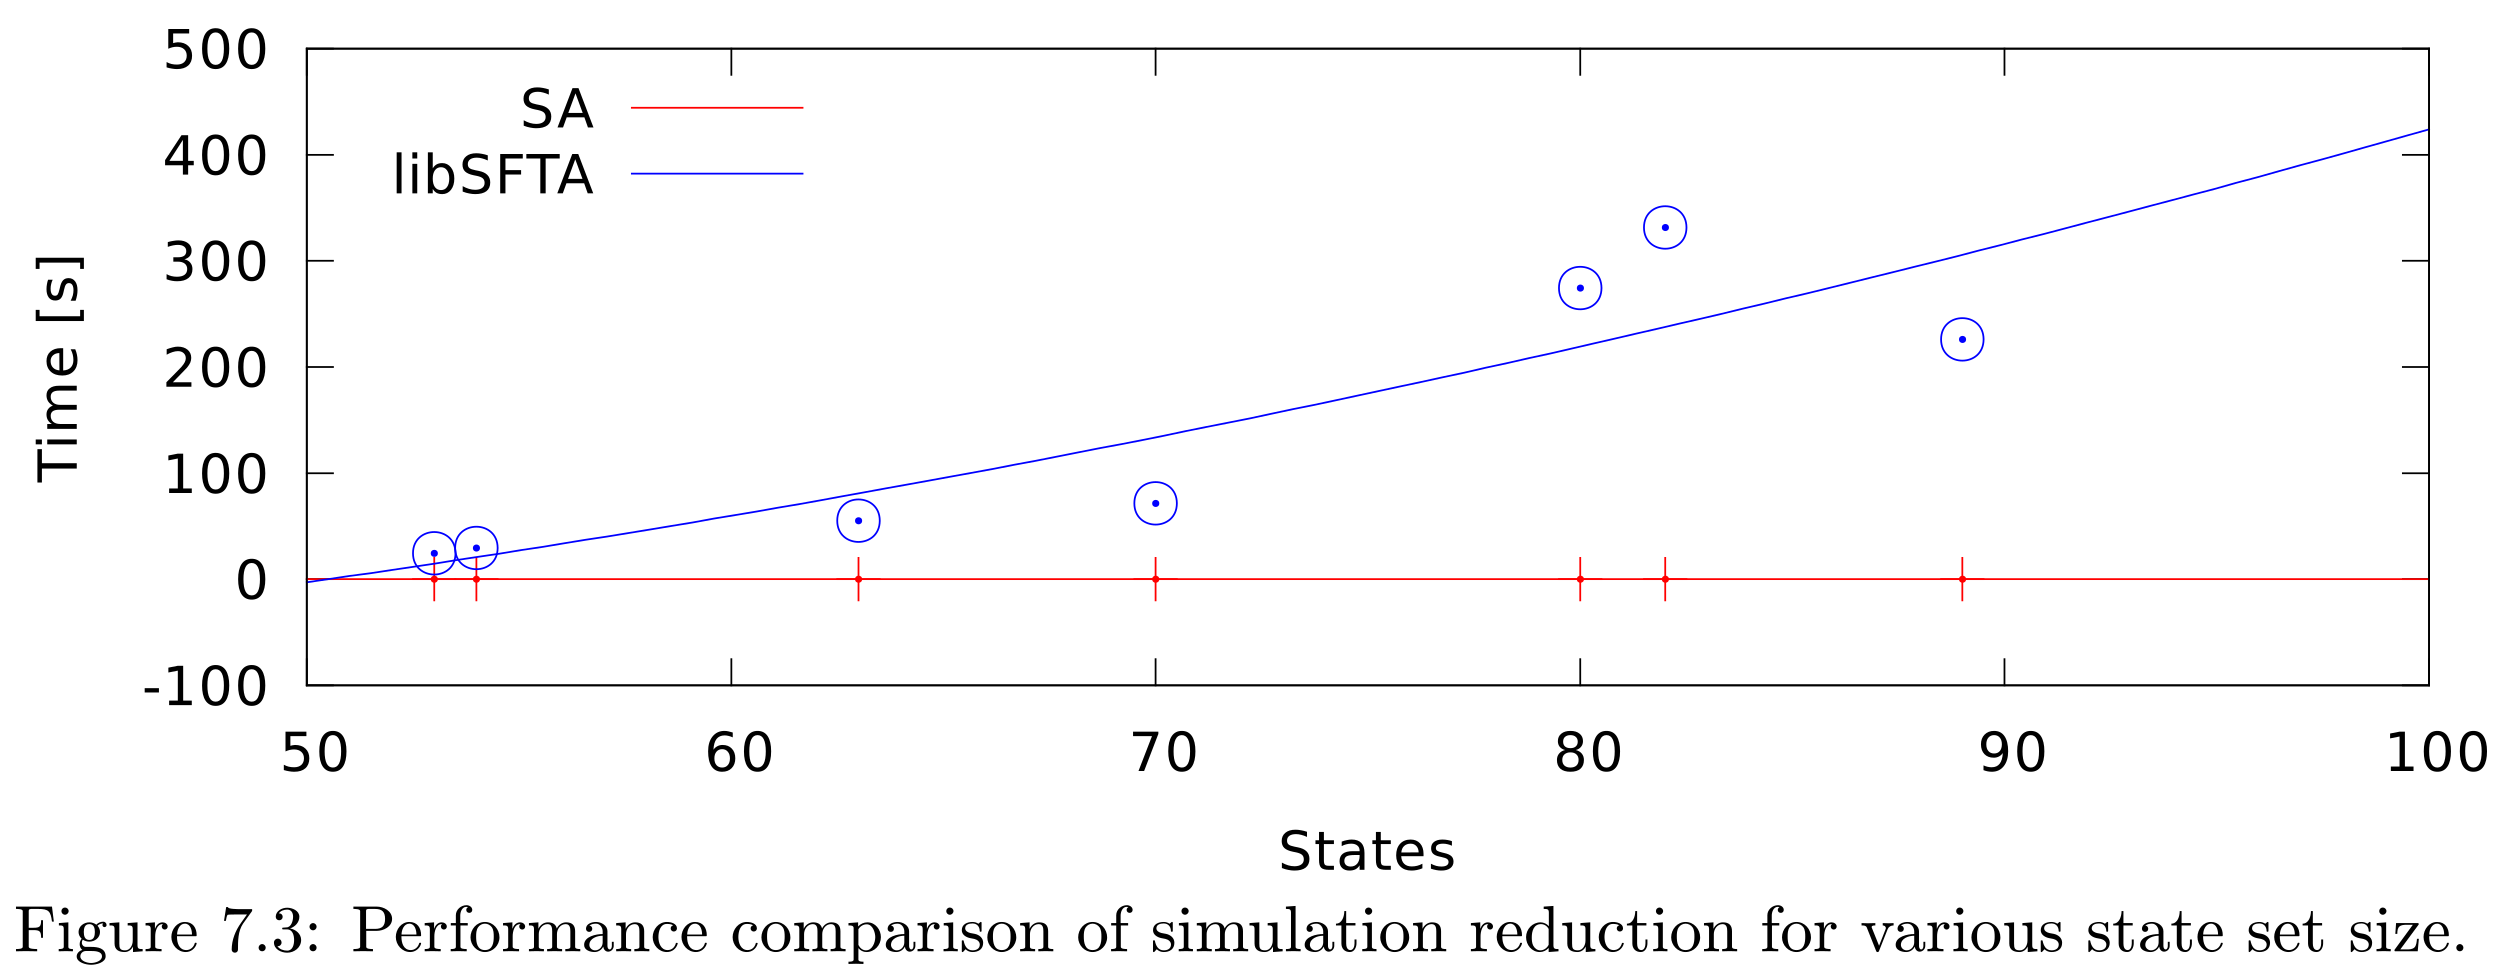 <?xml version="1.0" encoding="UTF-8"?>
<svg xmlns="http://www.w3.org/2000/svg" xmlns:xlink="http://www.w3.org/1999/xlink" width="416.866pt" height="161.433pt" viewBox="0 0 416.866 161.433" version="1.1">
<rect x="0" y="0" width="416.866" height="161.433" fill="#333333" stroke="none"/>
<defs>
<g>
<symbol overflow="visible" id="glyph0-0">
<path style="stroke:none;" d="M 0.453 1.594 L 0.453 -6.344 L 4.953 -6.344 L 4.953 1.594 Z M 0.953 1.094 L 4.453 1.094 L 4.453 -5.844 L 0.953 -5.844 Z M 0.953 1.094 "/>
</symbol>
<symbol overflow="visible" id="glyph0-1">
<path style="stroke:none;" d="M 0.438 -2.828 L 2.812 -2.828 L 2.812 -2.109 L 0.438 -2.109 Z M 0.438 -2.828 "/>
</symbol>
<symbol overflow="visible" id="glyph0-2">
<path style="stroke:none;" d="M 1.109 -0.75 L 2.562 -0.75 L 2.562 -5.75 L 0.984 -5.438 L 0.984 -6.25 L 2.562 -6.562 L 3.453 -6.562 L 3.453 -0.75 L 4.891 -0.75 L 4.891 0 L 1.109 0 Z M 1.109 -0.75 "/>
</symbol>
<symbol overflow="visible" id="glyph0-3">
<path style="stroke:none;" d="M 2.859 -5.984 C 2.398 -5.984 2.055 -5.754 1.828 -5.297 C 1.598 -4.848 1.484 -4.176 1.484 -3.281 C 1.484 -2.375 1.598 -1.695 1.828 -1.25 C 2.055 -0.801 2.398 -0.578 2.859 -0.578 C 3.316 -0.578 3.66 -0.801 3.891 -1.25 C 4.117 -1.695 4.234 -2.375 4.234 -3.281 C 4.234 -4.176 4.117 -4.848 3.891 -5.297 C 3.66 -5.754 3.316 -5.984 2.859 -5.984 Z M 2.859 -6.688 C 3.598 -6.688 4.16 -6.395 4.547 -5.812 C 4.93 -5.227 5.125 -4.383 5.125 -3.281 C 5.125 -2.176 4.93 -1.332 4.547 -0.75 C 4.16 -0.164 3.598 0.125 2.859 0.125 C 2.129 0.125 1.566 -0.164 1.172 -0.75 C 0.785 -1.332 0.594 -2.176 0.594 -3.281 C 0.594 -4.383 0.785 -5.227 1.172 -5.812 C 1.566 -6.395 2.129 -6.688 2.859 -6.688 Z M 2.859 -6.688 "/>
</symbol>
<symbol overflow="visible" id="glyph0-4">
<path style="stroke:none;" d=""/>
</symbol>
<symbol overflow="visible" id="glyph0-5">
<path style="stroke:none;" d="M 1.734 -0.75 L 4.828 -0.75 L 4.828 0 L 0.656 0 L 0.656 -0.75 C 1 -1.094 1.457 -1.555 2.031 -2.141 C 2.613 -2.734 2.984 -3.113 3.141 -3.281 C 3.422 -3.602 3.613 -3.875 3.719 -4.094 C 3.832 -4.32 3.891 -4.539 3.891 -4.75 C 3.891 -5.102 3.77 -5.391 3.531 -5.609 C 3.289 -5.828 2.973 -5.938 2.578 -5.938 C 2.297 -5.938 2 -5.883 1.688 -5.781 C 1.383 -5.688 1.055 -5.539 0.703 -5.344 L 0.703 -6.25 C 1.055 -6.383 1.391 -6.488 1.703 -6.562 C 2.016 -6.645 2.301 -6.688 2.562 -6.688 C 3.238 -6.688 3.781 -6.516 4.188 -6.172 C 4.594 -5.828 4.797 -5.375 4.797 -4.812 C 4.797 -4.539 4.742 -4.281 4.641 -4.031 C 4.535 -3.789 4.352 -3.508 4.094 -3.188 C 4.02 -3.102 3.785 -2.859 3.391 -2.453 C 2.992 -2.047 2.441 -1.477 1.734 -0.75 Z M 1.734 -0.75 "/>
</symbol>
<symbol overflow="visible" id="glyph0-6">
<path style="stroke:none;" d="M 3.656 -3.531 C 4.082 -3.445 4.41 -3.258 4.641 -2.969 C 4.879 -2.688 5 -2.332 5 -1.906 C 5 -1.258 4.773 -0.758 4.328 -0.406 C 3.891 -0.051 3.258 0.125 2.438 0.125 C 2.164 0.125 1.883 0.098 1.594 0.047 C 1.301 -0.004 1 -0.086 0.688 -0.203 L 0.688 -1.062 C 0.938 -0.914 1.207 -0.805 1.5 -0.734 C 1.789 -0.66 2.094 -0.625 2.406 -0.625 C 2.969 -0.625 3.395 -0.734 3.688 -0.953 C 3.977 -1.172 4.125 -1.488 4.125 -1.906 C 4.125 -2.289 3.988 -2.594 3.719 -2.812 C 3.445 -3.031 3.066 -3.141 2.578 -3.141 L 1.812 -3.141 L 1.812 -3.875 L 2.625 -3.875 C 3.062 -3.875 3.395 -3.957 3.625 -4.125 C 3.852 -4.301 3.969 -4.555 3.969 -4.891 C 3.969 -5.223 3.848 -5.477 3.609 -5.656 C 3.367 -5.844 3.023 -5.938 2.578 -5.938 C 2.336 -5.938 2.078 -5.91 1.797 -5.859 C 1.523 -5.805 1.223 -5.723 0.891 -5.609 L 0.891 -6.406 C 1.223 -6.5 1.535 -6.566 1.828 -6.609 C 2.117 -6.66 2.395 -6.688 2.656 -6.688 C 3.332 -6.688 3.867 -6.531 4.266 -6.219 C 4.66 -5.914 4.859 -5.504 4.859 -4.984 C 4.859 -4.617 4.754 -4.312 4.547 -4.062 C 4.336 -3.812 4.039 -3.633 3.656 -3.531 Z M 3.656 -3.531 "/>
</symbol>
<symbol overflow="visible" id="glyph0-7">
<path style="stroke:none;" d="M 3.406 -5.781 L 1.156 -2.281 L 3.406 -2.281 Z M 3.172 -6.562 L 4.281 -6.562 L 4.281 -2.281 L 5.219 -2.281 L 5.219 -1.547 L 4.281 -1.547 L 4.281 0 L 3.406 0 L 3.406 -1.547 L 0.438 -1.547 L 0.438 -2.406 Z M 3.172 -6.562 "/>
</symbol>
<symbol overflow="visible" id="glyph0-8">
<path style="stroke:none;" d="M 0.969 -6.562 L 4.453 -6.562 L 4.453 -5.812 L 1.781 -5.812 L 1.781 -4.203 C 1.914 -4.242 2.047 -4.273 2.172 -4.297 C 2.297 -4.328 2.426 -4.344 2.562 -4.344 C 3.289 -4.344 3.867 -4.141 4.297 -3.734 C 4.723 -3.336 4.938 -2.797 4.938 -2.109 C 4.938 -1.398 4.719 -0.848 4.281 -0.453 C 3.844 -0.066 3.223 0.125 2.422 0.125 C 2.148 0.125 1.867 0.098 1.578 0.047 C 1.297 0.004 1 -0.062 0.688 -0.156 L 0.688 -1.047 C 0.957 -0.898 1.234 -0.789 1.516 -0.719 C 1.797 -0.656 2.094 -0.625 2.406 -0.625 C 2.914 -0.625 3.316 -0.754 3.609 -1.016 C 3.898 -1.285 4.047 -1.648 4.047 -2.109 C 4.047 -2.566 3.898 -2.926 3.609 -3.188 C 3.316 -3.457 2.914 -3.594 2.406 -3.594 C 2.164 -3.594 1.926 -3.566 1.688 -3.516 C 1.457 -3.461 1.219 -3.379 0.969 -3.266 Z M 0.969 -6.562 "/>
</symbol>
<symbol overflow="visible" id="glyph0-9">
<path style="stroke:none;" d="M 2.969 -3.641 C 2.57 -3.641 2.254 -3.5 2.016 -3.219 C 1.785 -2.945 1.672 -2.578 1.672 -2.109 C 1.672 -1.629 1.785 -1.254 2.016 -0.984 C 2.254 -0.711 2.57 -0.578 2.969 -0.578 C 3.363 -0.578 3.676 -0.711 3.906 -0.984 C 4.145 -1.254 4.266 -1.629 4.266 -2.109 C 4.266 -2.578 4.145 -2.945 3.906 -3.219 C 3.676 -3.5 3.363 -3.641 2.969 -3.641 Z M 4.734 -6.422 L 4.734 -5.609 C 4.516 -5.711 4.289 -5.789 4.062 -5.844 C 3.832 -5.906 3.609 -5.938 3.391 -5.938 C 2.797 -5.938 2.344 -5.738 2.031 -5.344 C 1.727 -4.945 1.555 -4.348 1.516 -3.547 C 1.68 -3.797 1.895 -3.988 2.156 -4.125 C 2.414 -4.27 2.707 -4.344 3.031 -4.344 C 3.688 -4.344 4.203 -4.141 4.578 -3.734 C 4.961 -3.336 5.156 -2.797 5.156 -2.109 C 5.156 -1.43 4.957 -0.891 4.562 -0.484 C 4.164 -0.078 3.633 0.125 2.969 0.125 C 2.207 0.125 1.625 -0.164 1.219 -0.75 C 0.82 -1.332 0.625 -2.176 0.625 -3.281 C 0.625 -4.312 0.867 -5.133 1.359 -5.75 C 1.859 -6.375 2.52 -6.688 3.344 -6.688 C 3.57 -6.688 3.797 -6.66 4.016 -6.609 C 4.242 -6.566 4.484 -6.504 4.734 -6.422 Z M 4.734 -6.422 "/>
</symbol>
<symbol overflow="visible" id="glyph0-10">
<path style="stroke:none;" d="M 0.734 -6.562 L 4.953 -6.562 L 4.953 -6.188 L 2.578 0 L 1.641 0 L 3.891 -5.812 L 0.734 -5.812 Z M 0.734 -6.562 "/>
</symbol>
<symbol overflow="visible" id="glyph0-11">
<path style="stroke:none;" d="M 2.859 -3.109 C 2.441 -3.109 2.109 -2.992 1.859 -2.766 C 1.617 -2.547 1.5 -2.238 1.5 -1.844 C 1.5 -1.445 1.617 -1.133 1.859 -0.906 C 2.109 -0.688 2.441 -0.578 2.859 -0.578 C 3.285 -0.578 3.617 -0.688 3.859 -0.906 C 4.098 -1.133 4.219 -1.445 4.219 -1.844 C 4.219 -2.238 4.098 -2.547 3.859 -2.766 C 3.617 -2.992 3.285 -3.109 2.859 -3.109 Z M 1.969 -3.5 C 1.594 -3.594 1.297 -3.77 1.078 -4.031 C 0.867 -4.289 0.766 -4.609 0.766 -4.984 C 0.766 -5.504 0.953 -5.914 1.328 -6.219 C 1.703 -6.531 2.211 -6.688 2.859 -6.688 C 3.516 -6.688 4.023 -6.531 4.391 -6.219 C 4.766 -5.914 4.953 -5.504 4.953 -4.984 C 4.953 -4.609 4.844 -4.289 4.625 -4.031 C 4.414 -3.77 4.125 -3.594 3.75 -3.5 C 4.176 -3.395 4.508 -3.195 4.75 -2.906 C 4.988 -2.613 5.109 -2.258 5.109 -1.844 C 5.109 -1.207 4.914 -0.719 4.531 -0.375 C 4.145 -0.039 3.586 0.125 2.859 0.125 C 2.141 0.125 1.582 -0.039 1.188 -0.375 C 0.801 -0.719 0.609 -1.207 0.609 -1.844 C 0.609 -2.258 0.727 -2.613 0.969 -2.906 C 1.207 -3.195 1.539 -3.395 1.969 -3.5 Z M 1.641 -4.891 C 1.641 -4.555 1.742 -4.289 1.953 -4.094 C 2.172 -3.906 2.473 -3.812 2.859 -3.812 C 3.242 -3.812 3.539 -3.906 3.75 -4.094 C 3.969 -4.289 4.078 -4.555 4.078 -4.891 C 4.078 -5.234 3.969 -5.5 3.75 -5.688 C 3.539 -5.883 3.242 -5.984 2.859 -5.984 C 2.473 -5.984 2.172 -5.883 1.953 -5.688 C 1.742 -5.5 1.641 -5.234 1.641 -4.891 Z M 1.641 -4.891 "/>
</symbol>
<symbol overflow="visible" id="glyph0-12">
<path style="stroke:none;" d="M 0.984 -0.141 L 0.984 -0.938 C 1.211 -0.832 1.441 -0.754 1.672 -0.703 C 1.898 -0.648 2.125 -0.625 2.344 -0.625 C 2.926 -0.625 3.367 -0.816 3.672 -1.203 C 3.984 -1.598 4.16 -2.195 4.203 -3 C 4.035 -2.75 3.82 -2.555 3.562 -2.422 C 3.301 -2.285 3.016 -2.219 2.703 -2.219 C 2.047 -2.219 1.523 -2.414 1.141 -2.812 C 0.754 -3.219 0.562 -3.766 0.562 -4.453 C 0.562 -5.117 0.758 -5.656 1.156 -6.062 C 1.562 -6.477 2.094 -6.688 2.75 -6.688 C 3.508 -6.688 4.086 -6.395 4.484 -5.812 C 4.891 -5.227 5.094 -4.383 5.094 -3.281 C 5.094 -2.238 4.848 -1.41 4.359 -0.797 C 3.867 -0.18 3.207 0.125 2.375 0.125 C 2.156 0.125 1.93 0.102 1.703 0.062 C 1.473 0.02 1.234 -0.047 0.984 -0.141 Z M 2.75 -2.922 C 3.156 -2.922 3.473 -3.055 3.703 -3.328 C 3.93 -3.598 4.047 -3.973 4.047 -4.453 C 4.047 -4.922 3.93 -5.289 3.703 -5.562 C 3.473 -5.844 3.156 -5.984 2.75 -5.984 C 2.352 -5.984 2.035 -5.844 1.797 -5.562 C 1.566 -5.289 1.453 -4.922 1.453 -4.453 C 1.453 -3.973 1.566 -3.598 1.797 -3.328 C 2.035 -3.055 2.352 -2.922 2.75 -2.922 Z M 2.75 -2.922 "/>
</symbol>
<symbol overflow="visible" id="glyph0-13">
<path style="stroke:none;" d="M 4.812 -6.344 L 4.812 -5.484 C 4.477 -5.641 4.16 -5.754 3.859 -5.828 C 3.566 -5.91 3.281 -5.953 3 -5.953 C 2.508 -5.953 2.133 -5.859 1.875 -5.672 C 1.613 -5.484 1.484 -5.219 1.484 -4.875 C 1.484 -4.582 1.57 -4.363 1.75 -4.219 C 1.926 -4.07 2.254 -3.953 2.734 -3.859 L 3.281 -3.75 C 3.938 -3.625 4.422 -3.398 4.734 -3.078 C 5.055 -2.766 5.219 -2.344 5.219 -1.812 C 5.219 -1.176 5.004 -0.691 4.578 -0.359 C 4.148 -0.035 3.523 0.125 2.703 0.125 C 2.391 0.125 2.055 0.086 1.703 0.016 C 1.359 -0.047 1 -0.148 0.625 -0.297 L 0.625 -1.203 C 0.977 -1.004 1.328 -0.852 1.672 -0.75 C 2.023 -0.645 2.367 -0.594 2.703 -0.594 C 3.203 -0.594 3.586 -0.691 3.859 -0.891 C 4.141 -1.086 4.281 -1.375 4.281 -1.75 C 4.281 -2.07 4.18 -2.32 3.984 -2.5 C 3.785 -2.676 3.461 -2.812 3.016 -2.906 L 2.469 -3.016 C 1.812 -3.148 1.332 -3.359 1.031 -3.641 C 0.738 -3.922 0.594 -4.312 0.594 -4.812 C 0.594 -5.383 0.797 -5.836 1.203 -6.172 C 1.609 -6.516 2.172 -6.688 2.891 -6.688 C 3.203 -6.688 3.516 -6.656 3.828 -6.594 C 4.148 -6.539 4.477 -6.457 4.812 -6.344 Z M 4.812 -6.344 "/>
</symbol>
<symbol overflow="visible" id="glyph0-14">
<path style="stroke:none;" d="M 1.641 -6.312 L 1.641 -4.922 L 3.312 -4.922 L 3.312 -4.297 L 1.641 -4.297 L 1.641 -1.625 C 1.641 -1.219 1.695 -0.957 1.812 -0.844 C 1.926 -0.727 2.148 -0.672 2.484 -0.672 L 3.312 -0.672 L 3.312 0 L 2.484 0 C 1.859 0 1.426 -0.113 1.188 -0.344 C 0.945 -0.582 0.828 -1.008 0.828 -1.625 L 0.828 -4.297 L 0.234 -4.297 L 0.234 -4.922 L 0.828 -4.922 L 0.828 -6.312 Z M 1.641 -6.312 "/>
</symbol>
<symbol overflow="visible" id="glyph0-15">
<path style="stroke:none;" d="M 3.078 -2.469 C 2.43 -2.469 1.977 -2.395 1.719 -2.25 C 1.469 -2.102 1.344 -1.848 1.344 -1.484 C 1.344 -1.203 1.438 -0.973 1.625 -0.797 C 1.82 -0.629 2.082 -0.547 2.406 -0.547 C 2.852 -0.547 3.211 -0.703 3.484 -1.016 C 3.754 -1.336 3.891 -1.766 3.891 -2.297 L 3.891 -2.469 Z M 4.703 -2.812 L 4.703 0 L 3.891 0 L 3.891 -0.75 C 3.703 -0.445 3.469 -0.223 3.188 -0.078 C 2.914 0.055 2.582 0.125 2.188 0.125 C 1.688 0.125 1.285 -0.016 0.984 -0.297 C 0.691 -0.578 0.547 -0.957 0.547 -1.438 C 0.547 -1.988 0.727 -2.406 1.094 -2.688 C 1.469 -2.969 2.02 -3.109 2.75 -3.109 L 3.891 -3.109 L 3.891 -3.188 C 3.891 -3.562 3.766 -3.848 3.516 -4.047 C 3.273 -4.254 2.93 -4.359 2.484 -4.359 C 2.203 -4.359 1.926 -4.32 1.656 -4.25 C 1.395 -4.188 1.145 -4.086 0.906 -3.953 L 0.906 -4.703 C 1.195 -4.816 1.484 -4.898 1.766 -4.953 C 2.047 -5.016 2.316 -5.047 2.578 -5.047 C 3.285 -5.047 3.816 -4.859 4.172 -4.484 C 4.523 -4.117 4.703 -3.562 4.703 -2.812 Z M 4.703 -2.812 "/>
</symbol>
<symbol overflow="visible" id="glyph0-16">
<path style="stroke:none;" d="M 5.062 -2.656 L 5.062 -2.266 L 1.344 -2.266 C 1.375 -1.711 1.539 -1.289 1.844 -1 C 2.145 -0.707 2.562 -0.562 3.094 -0.562 C 3.406 -0.562 3.707 -0.598 4 -0.672 C 4.289 -0.742 4.582 -0.859 4.875 -1.016 L 4.875 -0.25 C 4.582 -0.125 4.281 -0.031 3.969 0.031 C 3.664 0.094 3.359 0.125 3.047 0.125 C 2.266 0.125 1.645 -0.102 1.188 -0.562 C 0.727 -1.02 0.5 -1.633 0.5 -2.406 C 0.5 -3.219 0.711 -3.859 1.141 -4.328 C 1.578 -4.805 2.164 -5.047 2.906 -5.047 C 3.57 -5.047 4.098 -4.832 4.484 -4.406 C 4.867 -3.977 5.062 -3.395 5.062 -2.656 Z M 4.25 -2.906 C 4.238 -3.344 4.113 -3.691 3.875 -3.953 C 3.633 -4.223 3.316 -4.359 2.922 -4.359 C 2.461 -4.359 2.098 -4.227 1.828 -3.969 C 1.555 -3.719 1.398 -3.359 1.359 -2.891 Z M 4.25 -2.906 "/>
</symbol>
<symbol overflow="visible" id="glyph0-17">
<path style="stroke:none;" d="M 3.984 -4.781 L 3.984 -4.016 C 3.754 -4.129 3.516 -4.211 3.266 -4.266 C 3.023 -4.328 2.773 -4.359 2.516 -4.359 C 2.109 -4.359 1.805 -4.297 1.609 -4.172 C 1.41 -4.055 1.312 -3.875 1.312 -3.625 C 1.312 -3.438 1.379 -3.289 1.516 -3.188 C 1.66 -3.082 1.953 -2.977 2.391 -2.875 L 2.656 -2.812 C 3.238 -2.688 3.648 -2.508 3.891 -2.281 C 4.129 -2.062 4.25 -1.754 4.25 -1.359 C 4.25 -0.898 4.066 -0.535 3.703 -0.266 C 3.348 -0.004 2.852 0.125 2.219 0.125 C 1.945 0.125 1.672 0.098 1.391 0.047 C 1.109 -0.004 0.805 -0.082 0.484 -0.188 L 0.484 -1.016 C 0.785 -0.859 1.082 -0.738 1.375 -0.656 C 1.664 -0.582 1.953 -0.547 2.234 -0.547 C 2.609 -0.547 2.898 -0.609 3.109 -0.734 C 3.316 -0.867 3.422 -1.055 3.422 -1.297 C 3.422 -1.516 3.344 -1.68 3.188 -1.797 C 3.039 -1.922 2.719 -2.035 2.219 -2.141 L 1.938 -2.203 C 1.438 -2.305 1.07 -2.469 0.844 -2.688 C 0.625 -2.906 0.516 -3.207 0.516 -3.594 C 0.516 -4.051 0.676 -4.406 1 -4.656 C 1.332 -4.914 1.801 -5.047 2.406 -5.047 C 2.707 -5.047 2.988 -5.02 3.25 -4.969 C 3.52 -4.926 3.766 -4.863 3.984 -4.781 Z M 3.984 -4.781 "/>
</symbol>
<symbol overflow="visible" id="glyph0-18">
<path style="stroke:none;" d="M 3.078 -5.688 L 1.875 -2.422 L 4.281 -2.422 Z M 2.578 -6.562 L 3.578 -6.562 L 6.078 0 L 5.156 0 L 4.562 -1.688 L 1.609 -1.688 L 1 0 L 0.078 0 Z M 2.578 -6.562 "/>
</symbol>
<symbol overflow="visible" id="glyph0-19">
<path style="stroke:none;" d="M 0.844 -6.844 L 1.656 -6.844 L 1.656 0 L 0.844 0 Z M 0.844 -6.844 "/>
</symbol>
<symbol overflow="visible" id="glyph0-20">
<path style="stroke:none;" d="M 0.844 -4.922 L 1.656 -4.922 L 1.656 0 L 0.844 0 Z M 0.844 -6.844 L 1.656 -6.844 L 1.656 -5.812 L 0.844 -5.812 Z M 0.844 -6.844 "/>
</symbol>
<symbol overflow="visible" id="glyph0-21">
<path style="stroke:none;" d="M 4.375 -2.453 C 4.375 -3.047 4.25 -3.508 4 -3.844 C 3.758 -4.188 3.426 -4.359 3 -4.359 C 2.57 -4.359 2.234 -4.188 1.984 -3.844 C 1.742 -3.508 1.625 -3.047 1.625 -2.453 C 1.625 -1.859 1.742 -1.391 1.984 -1.047 C 2.234 -0.711 2.57 -0.547 3 -0.547 C 3.426 -0.547 3.758 -0.711 4 -1.047 C 4.25 -1.391 4.375 -1.859 4.375 -2.453 Z M 1.625 -4.172 C 1.801 -4.461 2.016 -4.68 2.266 -4.828 C 2.523 -4.973 2.836 -5.047 3.203 -5.047 C 3.797 -5.047 4.281 -4.805 4.656 -4.328 C 5.031 -3.848 5.219 -3.223 5.219 -2.453 C 5.219 -1.68 5.031 -1.055 4.656 -0.578 C 4.281 -0.109 3.797 0.125 3.203 0.125 C 2.836 0.125 2.523 0.055 2.266 -0.078 C 2.016 -0.223 1.801 -0.441 1.625 -0.734 L 1.625 0 L 0.812 0 L 0.812 -6.844 L 1.625 -6.844 Z M 1.625 -4.172 "/>
</symbol>
<symbol overflow="visible" id="glyph0-22">
<path style="stroke:none;" d="M 0.891 -6.562 L 4.656 -6.562 L 4.656 -5.812 L 1.766 -5.812 L 1.766 -3.875 L 4.375 -3.875 L 4.375 -3.141 L 1.766 -3.141 L 1.766 0 L 0.891 0 Z M 0.891 -6.562 "/>
</symbol>
<symbol overflow="visible" id="glyph0-23">
<path style="stroke:none;" d="M -0.031 -6.562 L 5.531 -6.562 L 5.531 -5.812 L 3.188 -5.812 L 3.188 0 L 2.297 0 L 2.297 -5.812 L -0.031 -5.812 Z M -0.031 -6.562 "/>
</symbol>
<symbol overflow="visible" id="glyph1-0">
<path style="stroke:none;" d="M 1.594 -0.453 L -6.344 -0.453 L -6.344 -4.953 L 1.594 -4.953 Z M 1.094 -0.953 L 1.094 -4.453 L -5.844 -4.453 L -5.844 -0.953 Z M 1.094 -0.953 "/>
</symbol>
<symbol overflow="visible" id="glyph1-1">
<path style="stroke:none;" d="M -6.562 0.031 L -6.562 -5.531 L -5.812 -5.531 L -5.812 -3.188 L 0 -3.188 L 0 -2.297 L -5.812 -2.297 L -5.812 0.031 Z M -6.562 0.031 "/>
</symbol>
<symbol overflow="visible" id="glyph1-2">
<path style="stroke:none;" d="M -4.922 -0.844 L -4.922 -1.656 L 0 -1.656 L 0 -0.844 Z M -6.844 -0.844 L -6.844 -1.656 L -5.812 -1.656 L -5.812 -0.844 Z M -6.844 -0.844 "/>
</symbol>
<symbol overflow="visible" id="glyph1-3">
<path style="stroke:none;" d="M -3.984 -4.688 C -4.336 -4.883 -4.602 -5.125 -4.781 -5.406 C -4.957 -5.688 -5.047 -6.02 -5.047 -6.406 C -5.047 -6.914 -4.863 -7.305 -4.5 -7.578 C -4.145 -7.859 -3.633 -8 -2.969 -8 L 0 -8 L 0 -7.188 L -2.938 -7.188 C -3.414 -7.188 -3.77 -7.102 -4 -6.938 C -4.227 -6.77 -4.344 -6.516 -4.344 -6.172 C -4.344 -5.754 -4.203 -5.422 -3.922 -5.172 C -3.641 -4.93 -3.258 -4.812 -2.781 -4.812 L 0 -4.812 L 0 -4 L -2.938 -4 C -3.414 -4 -3.77 -3.914 -4 -3.75 C -4.227 -3.582 -4.344 -3.328 -4.344 -2.984 C -4.344 -2.566 -4.203 -2.234 -3.922 -1.984 C -3.641 -1.742 -3.258 -1.625 -2.781 -1.625 L 0 -1.625 L 0 -0.812 L -4.922 -0.812 L -4.922 -1.625 L -4.156 -1.625 C -4.457 -1.812 -4.68 -2.035 -4.828 -2.297 C -4.973 -2.555 -5.047 -2.863 -5.047 -3.219 C -5.047 -3.57 -4.953 -3.875 -4.766 -4.125 C -4.586 -4.375 -4.328 -4.562 -3.984 -4.688 Z M -3.984 -4.688 "/>
</symbol>
<symbol overflow="visible" id="glyph1-4">
<path style="stroke:none;" d="M -2.656 -5.062 L -2.266 -5.062 L -2.266 -1.344 C -1.711 -1.375 -1.289 -1.539 -1 -1.844 C -0.707 -2.145 -0.562 -2.562 -0.562 -3.094 C -0.562 -3.406 -0.598 -3.707 -0.672 -4 C -0.742 -4.289 -0.859 -4.582 -1.016 -4.875 L -0.25 -4.875 C -0.125 -4.582 -0.031 -4.281 0.031 -3.969 C 0.094 -3.664 0.125 -3.359 0.125 -3.047 C 0.125 -2.266 -0.102 -1.645 -0.562 -1.188 C -1.02 -0.727 -1.633 -0.5 -2.406 -0.5 C -3.219 -0.5 -3.859 -0.711 -4.328 -1.141 C -4.805 -1.578 -5.047 -2.164 -5.047 -2.906 C -5.047 -3.57 -4.832 -4.098 -4.406 -4.484 C -3.977 -4.867 -3.395 -5.062 -2.656 -5.062 Z M -2.906 -4.25 C -3.344 -4.238 -3.691 -4.113 -3.953 -3.875 C -4.223 -3.633 -4.359 -3.316 -4.359 -2.922 C -4.359 -2.461 -4.227 -2.098 -3.969 -1.828 C -3.719 -1.555 -3.359 -1.398 -2.891 -1.359 Z M -2.906 -4.25 "/>
</symbol>
<symbol overflow="visible" id="glyph1-5">
<path style="stroke:none;" d=""/>
</symbol>
<symbol overflow="visible" id="glyph1-6">
<path style="stroke:none;" d="M -6.844 -0.781 L -6.844 -2.641 L -6.203 -2.641 L -6.203 -1.578 L 0.562 -1.578 L 0.562 -2.641 L 1.188 -2.641 L 1.188 -0.781 Z M -6.844 -0.781 "/>
</symbol>
<symbol overflow="visible" id="glyph1-7">
<path style="stroke:none;" d="M -4.781 -3.984 L -4.016 -3.984 C -4.129 -3.754 -4.211 -3.516 -4.266 -3.266 C -4.328 -3.023 -4.359 -2.773 -4.359 -2.516 C -4.359 -2.109 -4.297 -1.805 -4.172 -1.609 C -4.055 -1.41 -3.875 -1.312 -3.625 -1.312 C -3.438 -1.312 -3.289 -1.379 -3.188 -1.516 C -3.082 -1.66 -2.977 -1.953 -2.875 -2.391 L -2.812 -2.656 C -2.688 -3.238 -2.508 -3.648 -2.281 -3.891 C -2.062 -4.129 -1.754 -4.25 -1.359 -4.25 C -0.898 -4.25 -0.535 -4.066 -0.266 -3.703 C -0.004 -3.348 0.125 -2.852 0.125 -2.219 C 0.125 -1.945 0.098 -1.672 0.047 -1.391 C -0.004 -1.109 -0.082 -0.805 -0.188 -0.484 L -1.016 -0.484 C -0.859 -0.785 -0.738 -1.082 -0.656 -1.375 C -0.582 -1.664 -0.547 -1.953 -0.547 -2.234 C -0.547 -2.609 -0.609 -2.898 -0.734 -3.109 C -0.867 -3.316 -1.055 -3.422 -1.297 -3.422 C -1.516 -3.422 -1.68 -3.344 -1.797 -3.188 C -1.922 -3.039 -2.035 -2.719 -2.141 -2.219 L -2.203 -1.938 C -2.305 -1.438 -2.469 -1.07 -2.688 -0.844 C -2.906 -0.625 -3.207 -0.516 -3.594 -0.516 C -4.051 -0.516 -4.406 -0.676 -4.656 -1 C -4.914 -1.332 -5.047 -1.801 -5.047 -2.406 C -5.047 -2.707 -5.02 -2.988 -4.969 -3.25 C -4.926 -3.52 -4.863 -3.766 -4.781 -3.984 Z M -4.781 -3.984 "/>
</symbol>
<symbol overflow="visible" id="glyph1-8">
<path style="stroke:none;" d="M -6.844 -2.734 L 1.188 -2.734 L 1.188 -0.875 L 0.562 -0.875 L 0.562 -1.922 L -6.203 -1.922 L -6.203 -0.875 L -6.844 -0.875 Z M -6.844 -2.734 "/>
</symbol>
<symbol overflow="visible" id="glyph2-0">
<path style="stroke:none;" d=""/>
</symbol>
<symbol overflow="visible" id="glyph2-1">
<path style="stroke:none;" d="M 0.344 0 C 0.891 0 1.422 -0.031 1.969 -0.031 C 2.609 -0.031 3.234 0 3.875 0 L 3.875 -0.375 C 3.562 -0.375 2.469 -0.375 2.469 -0.734 L 2.469 -3.531 L 3.25 -3.531 C 4.312 -3.531 4.531 -3.328 4.531 -2.25 L 4.844 -2.25 L 4.844 -5.188 L 4.531 -5.188 C 4.531 -4.125 4.312 -3.922 3.25 -3.922 L 2.469 -3.922 L 2.469 -6.719 C 2.469 -7.062 2.719 -7.062 3.031 -7.062 L 4.031 -7.062 C 5.797 -7.062 6.125 -6.688 6.344 -4.953 L 6.656 -4.953 L 6.344 -7.453 L 0.344 -7.453 L 0.344 -7.062 C 0.656 -7.062 1.469 -7.062 1.469 -6.719 L 1.469 -0.734 C 1.469 -0.375 0.656 -0.375 0.344 -0.375 Z M 0.344 0 "/>
</symbol>
<symbol overflow="visible" id="glyph2-2">
<path style="stroke:none;" d="M 0.344 0 C 0.75 0 1.156 -0.031 1.578 -0.031 C 1.953 -0.031 2.328 0 2.719 0 L 2.719 -0.375 C 2.406 -0.375 1.953 -0.375 1.953 -0.734 L 1.953 -4.828 L 0.375 -4.703 L 0.375 -4.312 C 0.938 -4.312 1.188 -4.312 1.188 -3.703 L 1.188 -0.734 C 1.188 -0.375 0.656 -0.375 0.344 -0.375 Z M 0.797 -6.703 C 0.797 -6.375 1.062 -6.094 1.391 -6.094 C 1.719 -6.094 2 -6.375 2 -6.703 C 2 -7.031 1.719 -7.297 1.391 -7.297 C 1.062 -7.297 0.797 -7.031 0.797 -6.703 Z M 0.797 -6.703 "/>
</symbol>
<symbol overflow="visible" id="glyph2-3">
<path style="stroke:none;" d="M 0.312 0.844 C 0.312 1.891 1.891 2.25 2.719 2.25 C 3.547 2.25 5.141 1.891 5.141 0.844 C 5.141 -0.531 3.812 -0.734 2.734 -0.734 L 1.844 -0.734 C 1.453 -0.734 1.172 -1.062 1.172 -1.453 C 1.172 -1.625 1.234 -1.781 1.328 -1.938 C 1.656 -1.719 2.047 -1.609 2.422 -1.609 C 3.328 -1.609 4.203 -2.25 4.203 -3.219 C 4.203 -3.594 4.047 -3.984 3.781 -4.266 C 4.031 -4.516 4.391 -4.656 4.75 -4.656 C 4.656 -4.609 4.609 -4.484 4.609 -4.375 C 4.609 -4.188 4.75 -4.031 4.953 -4.031 C 5.141 -4.031 5.297 -4.188 5.297 -4.375 C 5.297 -4.672 5.062 -4.938 4.75 -4.938 C 4.312 -4.938 3.875 -4.75 3.594 -4.438 C 3.25 -4.688 2.828 -4.828 2.422 -4.828 C 1.516 -4.828 0.625 -4.172 0.625 -3.219 C 0.625 -2.781 0.828 -2.391 1.141 -2.094 C 0.922 -1.844 0.812 -1.516 0.812 -1.188 C 0.812 -0.828 0.953 -0.453 1.25 -0.234 C 0.781 -0.094 0.312 0.312 0.312 0.844 Z M 0.922 0.844 C 0.922 0.344 1.344 -0.047 1.844 -0.047 L 2.734 -0.047 C 3.359 -0.047 4.531 -0.016 4.531 0.844 C 4.531 1.641 3.359 1.953 2.719 1.953 C 2.078 1.953 0.922 1.641 0.922 0.844 Z M 2.422 -1.891 C 1.641 -1.891 1.5 -2.578 1.5 -3.219 C 1.5 -3.844 1.641 -4.531 2.422 -4.531 C 3.203 -4.531 3.344 -3.844 3.344 -3.219 C 3.344 -2.578 3.203 -1.891 2.422 -1.891 Z M 2.422 -1.891 "/>
</symbol>
<symbol overflow="visible" id="glyph2-4">
<path style="stroke:none;" d="M 1.172 -1.297 C 1.172 -0.219 1.922 0.125 2.875 0.125 C 3.484 0.125 3.984 -0.266 4.25 -0.797 L 4.25 0.125 L 5.859 0 L 5.859 -0.375 C 5.297 -0.375 5 -0.375 5 -1 L 5 -4.828 L 3.359 -4.703 L 3.359 -4.312 C 3.922 -4.312 4.203 -4.312 4.203 -3.703 L 4.203 -1.766 C 4.203 -1.031 3.781 -0.156 2.938 -0.156 C 2.062 -0.156 1.969 -0.531 1.969 -1.297 L 1.969 -4.828 L 0.328 -4.703 L 0.328 -4.312 C 0.891 -4.312 1.172 -4.312 1.172 -3.703 Z M 1.172 -1.297 "/>
</symbol>
<symbol overflow="visible" id="glyph2-5">
<path style="stroke:none;" d="M 0.281 0 C 0.703 0 1.094 -0.031 1.516 -0.031 C 2 -0.031 2.469 0 2.953 0 L 2.953 -0.375 C 2.656 -0.375 1.891 -0.375 1.891 -0.734 L 1.891 -2.516 C 1.891 -3.281 2.156 -4.531 3.125 -4.531 C 3.156 -4.531 3.172 -4.531 3.203 -4.531 C 3.047 -4.453 2.984 -4.281 2.984 -4.125 C 2.984 -3.844 3.203 -3.625 3.484 -3.625 C 3.75 -3.625 3.969 -3.844 3.969 -4.125 C 3.969 -4.562 3.531 -4.828 3.125 -4.828 C 2.469 -4.828 2.047 -4.328 1.844 -3.75 L 1.844 -4.828 L 0.281 -4.703 L 0.281 -4.312 C 0.844 -4.312 1.141 -4.312 1.141 -3.703 L 1.141 -0.734 C 1.141 -0.375 0.594 -0.375 0.281 -0.375 Z M 0.281 0 "/>
</symbol>
<symbol overflow="visible" id="glyph2-6">
<path style="stroke:none;" d="M 2.719 0.125 C 3.562 0.125 4.312 -0.469 4.531 -1.281 C 4.531 -1.359 4.5 -1.422 4.422 -1.422 L 4.312 -1.422 C 4.266 -1.422 4.219 -1.375 4.203 -1.328 C 4.047 -0.703 3.484 -0.203 2.812 -0.203 C 1.594 -0.203 1.25 -1.391 1.25 -2.406 C 1.25 -2.438 1.25 -2.469 1.25 -2.516 L 4.422 -2.516 C 4.5 -2.516 4.531 -2.594 4.531 -2.656 C 4.531 -3.906 3.906 -4.891 2.562 -4.891 C 1.234 -4.891 0.312 -3.656 0.312 -2.391 C 0.312 -1.062 1.359 0.125 2.719 0.125 Z M 1.266 -2.797 C 1.266 -3.547 1.672 -4.609 2.562 -4.609 C 3.484 -4.609 3.75 -3.531 3.75 -2.797 Z M 1.266 -2.797 "/>
</symbol>
<symbol overflow="visible" id="glyph2-7">
<path style="stroke:none;" d="M 1.891 -0.281 C 1.891 0.016 2.125 0.234 2.422 0.234 C 2.719 0.234 2.938 0.016 2.938 -0.281 C 2.938 -1.734 2.938 -3.359 3.781 -4.609 L 5.281 -6.703 C 5.281 -6.719 5.297 -6.734 5.297 -6.734 L 5.297 -7.031 L 3.266 -7.031 C 2.969 -7.031 1.281 -7.031 1.281 -7.344 L 1.281 -7.375 L 0.969 -7.375 L 0.609 -5.078 L 0.922 -5.078 C 0.984 -5.438 1.062 -5.922 1.203 -6.078 C 1.25 -6.141 2.484 -6.141 3.203 -6.141 L 4.438 -6.141 L 3.453 -4.75 C 2.516 -3.453 1.891 -1.891 1.891 -0.281 Z M 1.891 -0.281 "/>
</symbol>
<symbol overflow="visible" id="glyph2-8">
<path style="stroke:none;" d="M 0.922 -0.594 C 0.922 -0.266 1.188 0 1.516 0 C 1.844 0 2.109 -0.266 2.109 -0.594 C 2.109 -0.922 1.844 -1.203 1.516 -1.203 C 1.188 -1.203 0.922 -0.922 0.922 -0.594 Z M 0.922 -0.594 "/>
</symbol>
<symbol overflow="visible" id="glyph2-9">
<path style="stroke:none;" d="M 1.031 -0.844 C 1.047 -0.844 1.062 -0.844 1.094 -0.844 C 1.453 -0.844 1.719 -1.109 1.719 -1.469 C 1.719 -1.828 1.453 -2.109 1.094 -2.109 C 0.734 -2.109 0.453 -1.828 0.453 -1.469 C 0.453 -0.328 1.656 0.234 2.656 0.234 C 3.844 0.234 4.984 -0.625 4.984 -1.891 C 4.984 -2.906 4.094 -3.641 3.141 -3.812 C 3.984 -4.094 4.688 -4.828 4.688 -5.766 C 4.688 -6.766 3.516 -7.266 2.656 -7.266 C 1.781 -7.266 0.75 -6.734 0.75 -5.75 C 0.75 -5.422 1 -5.172 1.328 -5.172 C 1.656 -5.172 1.906 -5.422 1.906 -5.75 C 1.906 -6.078 1.656 -6.328 1.328 -6.328 C 1.312 -6.328 1.281 -6.312 1.25 -6.312 C 1.562 -6.766 2.141 -6.953 2.656 -6.953 C 3.359 -6.953 3.641 -6.391 3.641 -5.766 C 3.641 -5.109 3.344 -3.984 2.516 -3.984 L 1.922 -3.938 C 1.859 -3.938 1.828 -3.891 1.828 -3.844 L 1.828 -3.75 C 1.828 -3.703 1.859 -3.656 1.922 -3.656 L 2.641 -3.656 C 3.578 -3.656 3.812 -2.625 3.812 -1.875 C 3.812 -1.141 3.594 -0.109 2.656 -0.109 C 2.047 -0.109 1.391 -0.328 1.031 -0.844 Z M 1.031 -0.844 "/>
</symbol>
<symbol overflow="visible" id="glyph2-10">
<path style="stroke:none;" d="M 0.922 -0.594 C 0.922 -0.266 1.188 0 1.516 0 C 1.844 0 2.109 -0.266 2.109 -0.594 C 2.109 -0.922 1.844 -1.203 1.516 -1.203 C 1.188 -1.203 0.922 -0.922 0.922 -0.594 Z M 0.922 -4.094 C 0.922 -3.781 1.188 -3.5 1.516 -3.5 C 1.844 -3.5 2.109 -3.781 2.109 -4.094 C 2.109 -4.422 1.844 -4.703 1.516 -4.703 C 1.188 -4.703 0.922 -4.422 0.922 -4.094 Z M 0.922 -4.094 "/>
</symbol>
<symbol overflow="visible" id="glyph2-11">
<path style="stroke:none;" d="M 0.359 0 C 0.906 0 1.453 -0.031 2 -0.031 C 2.531 -0.031 3.078 0 3.625 0 L 3.625 -0.375 C 3.297 -0.375 2.5 -0.375 2.5 -0.734 L 2.5 -3.406 L 4.25 -3.406 C 5.375 -3.406 6.812 -4.094 6.812 -5.406 C 6.812 -6.719 5.406 -7.453 4.25 -7.453 L 0.359 -7.453 L 0.359 -7.062 C 0.672 -7.062 1.484 -7.062 1.484 -6.719 L 1.484 -0.734 C 1.484 -0.375 0.672 -0.375 0.359 -0.375 Z M 2.469 -3.734 L 2.469 -6.719 C 2.469 -7.062 2.719 -7.062 3.016 -7.062 L 3.953 -7.062 C 5.141 -7.062 5.641 -6.594 5.641 -5.406 C 5.641 -4.219 5.141 -3.734 3.953 -3.734 Z M 2.469 -3.734 "/>
</symbol>
<symbol overflow="visible" id="glyph2-12">
<path style="stroke:none;" d="M 0.344 0 C 0.766 0 1.172 -0.031 1.578 -0.031 C 2.062 -0.031 2.547 0 3.016 0 L 3.016 -0.375 C 2.719 -0.375 1.969 -0.375 1.969 -0.734 L 1.969 -4.312 L 3.188 -4.312 L 3.188 -4.703 L 1.938 -4.703 L 1.938 -5.984 C 1.938 -6.547 2.234 -7.406 2.922 -7.406 C 3.031 -7.406 3.141 -7.391 3.234 -7.344 C 3.047 -7.281 2.938 -7.094 2.938 -6.891 C 2.938 -6.609 3.156 -6.406 3.453 -6.406 C 3.719 -6.406 3.938 -6.609 3.938 -6.891 C 3.938 -7.391 3.438 -7.688 2.984 -7.688 C 2.062 -7.688 1.203 -6.953 1.203 -6.016 L 1.203 -4.703 L 0.359 -4.703 L 0.359 -4.312 L 1.203 -4.312 L 1.203 -0.734 C 1.203 -0.375 0.672 -0.375 0.344 -0.375 Z M 0.344 0 "/>
</symbol>
<symbol overflow="visible" id="glyph2-13">
<path style="stroke:none;" d="M 2.719 0.125 C 4.062 0.125 5.141 -1 5.141 -2.328 C 5.141 -3.672 4.109 -4.891 2.719 -4.891 C 1.328 -4.891 0.312 -3.672 0.312 -2.328 C 0.312 -1 1.391 0.125 2.719 0.125 Z M 2.719 -0.203 C 1.422 -0.203 1.25 -1.453 1.25 -2.438 C 1.25 -2.984 1.266 -3.547 1.578 -4 C 1.828 -4.375 2.266 -4.609 2.719 -4.609 C 3.172 -4.609 3.609 -4.375 3.875 -4 C 4.172 -3.547 4.188 -2.984 4.188 -2.438 C 4.188 -1.453 4.031 -0.203 2.719 -0.203 Z M 2.719 -0.203 "/>
</symbol>
<symbol overflow="visible" id="glyph2-14">
<path style="stroke:none;" d="M 0.328 0 C 0.734 0 1.156 -0.031 1.578 -0.031 C 2 -0.031 2.406 0 2.828 0 L 2.828 -0.375 C 2.516 -0.375 1.969 -0.375 1.969 -0.734 L 1.969 -2.875 C 1.969 -3.703 2.547 -4.531 3.422 -4.531 C 4.141 -4.531 4.203 -3.875 4.203 -3.312 L 4.203 -0.734 C 4.203 -0.375 3.672 -0.375 3.359 -0.375 L 3.359 0 C 3.781 0 4.188 -0.031 4.609 -0.031 C 5.031 -0.031 5.438 0 5.859 0 L 5.859 -0.375 C 5.547 -0.375 5 -0.375 5 -0.734 L 5 -2.875 C 5 -3.703 5.578 -4.531 6.453 -4.531 C 7.172 -4.531 7.234 -3.875 7.234 -3.312 L 7.234 -0.734 C 7.234 -0.375 6.703 -0.375 6.391 -0.375 L 6.391 0 C 6.812 0 7.219 -0.031 7.641 -0.031 C 8.062 -0.031 8.469 0 8.891 0 L 8.891 -0.375 C 8.578 -0.375 8.031 -0.375 8.031 -0.734 L 8.031 -3.344 C 8.031 -4.359 7.516 -4.828 6.516 -4.828 C 5.859 -4.828 5.25 -4.406 4.969 -3.797 C 4.797 -4.562 4.203 -4.828 3.484 -4.828 C 2.797 -4.828 2.188 -4.375 1.906 -3.75 L 1.906 -4.828 L 0.328 -4.703 L 0.328 -4.312 C 0.891 -4.312 1.172 -4.312 1.172 -3.703 L 1.172 -0.734 C 1.172 -0.375 0.641 -0.375 0.328 -0.375 Z M 0.328 0 "/>
</symbol>
<symbol overflow="visible" id="glyph2-15">
<path style="stroke:none;" d="M 0.438 -1.062 C 0.438 -0.172 1.469 0.125 2.188 0.125 C 2.797 0.125 3.359 -0.234 3.625 -0.781 C 3.672 -0.344 3.984 0.062 4.438 0.062 C 4.953 0.062 5.375 -0.375 5.375 -0.891 L 5.375 -1.578 L 5.062 -1.578 L 5.062 -0.891 C 5.062 -0.656 4.969 -0.312 4.703 -0.312 C 4.422 -0.312 4.328 -0.656 4.328 -0.891 L 4.328 -3.344 C 4.328 -4.312 3.297 -4.891 2.422 -4.891 C 1.719 -4.891 0.75 -4.594 0.75 -3.75 C 0.75 -3.453 0.984 -3.234 1.281 -3.234 C 1.578 -3.234 1.797 -3.453 1.797 -3.75 C 1.797 -4.016 1.609 -4.281 1.312 -4.281 C 1.609 -4.531 2.047 -4.609 2.422 -4.609 C 3.094 -4.609 3.531 -3.938 3.531 -3.312 L 3.531 -2.875 C 2.438 -2.875 0.438 -2.484 0.438 -1.062 Z M 1.312 -1.062 C 1.312 -2.172 2.625 -2.594 3.531 -2.594 L 3.531 -1.469 C 3.531 -0.766 2.984 -0.156 2.266 -0.156 C 1.766 -0.156 1.312 -0.562 1.312 -1.062 Z M 1.312 -1.062 "/>
</symbol>
<symbol overflow="visible" id="glyph2-16">
<path style="stroke:none;" d="M 0.328 0 C 0.734 0 1.156 -0.031 1.578 -0.031 C 2 -0.031 2.406 0 2.828 0 L 2.828 -0.375 C 2.516 -0.375 1.969 -0.375 1.969 -0.734 L 1.969 -2.875 C 1.969 -3.703 2.547 -4.531 3.422 -4.531 C 4.141 -4.531 4.203 -3.875 4.203 -3.312 L 4.203 -0.734 C 4.203 -0.375 3.672 -0.375 3.359 -0.375 L 3.359 0 C 3.781 0 4.188 -0.031 4.609 -0.031 C 5.031 -0.031 5.438 0 5.859 0 L 5.859 -0.375 C 5.547 -0.375 5 -0.375 5 -0.734 L 5 -3.344 C 5 -4.359 4.484 -4.828 3.484 -4.828 C 2.797 -4.828 2.188 -4.375 1.906 -3.75 L 1.906 -4.828 L 0.328 -4.703 L 0.328 -4.312 C 0.891 -4.312 1.172 -4.312 1.172 -3.703 L 1.172 -0.734 C 1.172 -0.375 0.641 -0.375 0.328 -0.375 Z M 0.328 0 "/>
</symbol>
<symbol overflow="visible" id="glyph2-17">
<path style="stroke:none;" d="M 2.719 0.125 C 3.594 0.125 4.297 -0.422 4.531 -1.281 C 4.531 -1.297 4.531 -1.281 4.531 -1.312 C 4.531 -1.359 4.484 -1.406 4.438 -1.406 L 4.312 -1.406 C 4.266 -1.406 4.219 -1.375 4.219 -1.344 C 4.047 -0.672 3.562 -0.203 2.844 -0.203 C 1.719 -0.203 1.312 -1.406 1.312 -2.359 C 1.312 -3.234 1.594 -4.562 2.719 -4.562 C 3.078 -4.562 3.484 -4.531 3.781 -4.328 C 3.531 -4.281 3.359 -4.078 3.359 -3.812 C 3.359 -3.516 3.594 -3.297 3.875 -3.297 C 4.172 -3.297 4.406 -3.516 4.406 -3.812 C 4.406 -4.656 3.375 -4.891 2.719 -4.891 C 1.359 -4.891 0.359 -3.672 0.359 -2.359 C 0.359 -1.047 1.375 0.125 2.719 0.125 Z M 2.719 0.125 "/>
</symbol>
<symbol overflow="visible" id="glyph2-18">
<path style="stroke:none;" d="M 0.281 2.109 C 0.703 2.109 1.109 2.078 1.531 2.078 C 1.953 2.078 2.359 2.109 2.781 2.109 L 2.781 1.734 C 2.469 1.734 1.938 1.734 1.938 1.391 L 1.938 -0.531 C 2.266 -0.125 2.75 0.125 3.266 0.125 C 4.625 0.125 5.688 -1.016 5.688 -2.359 C 5.688 -3.609 4.766 -4.828 3.438 -4.828 C 2.859 -4.828 2.297 -4.578 1.891 -4.141 L 1.891 -4.828 L 0.281 -4.703 L 0.281 -4.312 C 0.703 -4.312 1.141 -4.312 1.141 -3.875 L 1.141 1.391 C 1.141 1.734 0.594 1.734 0.281 1.734 Z M 1.938 -1.062 L 1.938 -3.672 C 2.219 -4.172 2.75 -4.5 3.328 -4.5 C 4.312 -4.5 4.75 -3.156 4.75 -2.359 C 4.75 -1.469 4.25 -0.156 3.203 -0.156 C 2.641 -0.156 2.172 -0.562 1.938 -1.062 Z M 1.938 -1.062 "/>
</symbol>
<symbol overflow="visible" id="glyph2-19">
<path style="stroke:none;" d="M 0.359 0.031 C 0.359 0.078 0.406 0.125 0.453 0.125 L 0.531 0.125 C 0.531 0.125 0.578 0.109 0.578 0.094 L 0.984 -0.344 C 1.297 -0.031 1.719 0.125 2.156 0.125 C 3.125 0.125 3.922 -0.344 3.922 -1.422 C 3.922 -2.234 3.266 -2.75 2.531 -2.906 L 1.781 -3.047 C 1.406 -3.141 0.922 -3.375 0.922 -3.828 C 0.922 -4.484 1.609 -4.641 2.141 -4.641 C 2.906 -4.641 3.344 -4.109 3.344 -3.375 C 3.344 -3.312 3.375 -3.266 3.438 -3.266 L 3.562 -3.266 C 3.609 -3.266 3.656 -3.312 3.656 -3.375 L 3.656 -4.797 C 3.656 -4.844 3.609 -4.891 3.562 -4.891 L 3.484 -4.891 C 3.469 -4.891 3.438 -4.875 3.438 -4.859 L 3.125 -4.594 C 2.828 -4.797 2.484 -4.891 2.156 -4.891 C 1.281 -4.891 0.359 -4.531 0.359 -3.516 C 0.359 -2.766 1.062 -2.344 1.719 -2.203 L 2.438 -2.062 C 2.891 -1.953 3.359 -1.641 3.359 -1.125 C 3.359 -0.422 2.766 -0.156 2.156 -0.156 C 1.219 -0.156 0.828 -0.938 0.672 -1.75 C 0.672 -1.781 0.625 -1.828 0.594 -1.828 L 0.453 -1.828 C 0.406 -1.828 0.359 -1.781 0.359 -1.75 Z M 0.359 0.031 "/>
</symbol>
<symbol overflow="visible" id="glyph2-20">
<path style="stroke:none;" d="M 0.344 0 C 0.75 0 1.156 -0.031 1.578 -0.031 C 1.984 -0.031 2.391 0 2.797 0 L 2.797 -0.375 C 2.484 -0.375 1.953 -0.375 1.953 -0.734 L 1.953 -7.562 L 0.344 -7.453 L 0.344 -7.062 C 0.906 -7.062 1.188 -7.062 1.188 -6.453 L 1.188 -0.734 C 1.188 -0.375 0.656 -0.375 0.344 -0.375 Z M 0.344 0 "/>
</symbol>
<symbol overflow="visible" id="glyph2-21">
<path style="stroke:none;" d="M 1.109 -1.312 C 1.109 -0.438 1.656 0.125 2.531 0.125 C 3.266 0.125 3.625 -0.672 3.625 -1.312 L 3.625 -1.969 L 3.297 -1.969 L 3.297 -1.328 C 3.297 -0.906 3.156 -0.203 2.609 -0.203 C 2.016 -0.203 1.906 -0.875 1.906 -1.328 L 1.906 -4.312 L 3.453 -4.312 L 3.453 -4.703 L 1.906 -4.703 L 1.906 -6.703 L 1.594 -6.703 C 1.594 -5.875 1.25 -4.609 0.203 -4.609 L 0.203 -4.312 L 1.109 -4.312 Z M 1.109 -1.312 "/>
</symbol>
<symbol overflow="visible" id="glyph2-22">
<path style="stroke:none;" d="M 2.656 0.125 C 3.219 0.125 3.75 -0.141 4.125 -0.562 L 4.125 0.125 L 5.766 0 L 5.766 -0.375 C 5.203 -0.375 4.922 -0.375 4.922 -1 L 4.922 -7.562 L 3.297 -7.453 L 3.297 -7.062 C 3.875 -7.062 4.156 -7.062 4.156 -6.453 L 4.156 -4.188 C 3.812 -4.578 3.297 -4.828 2.781 -4.828 C 1.422 -4.828 0.359 -3.688 0.359 -2.359 C 0.359 -1.062 1.312 0.125 2.656 0.125 Z M 1.547 -0.953 C 1.328 -1.391 1.312 -1.875 1.312 -2.344 C 1.312 -3.344 1.625 -4.531 2.844 -4.531 C 3.406 -4.531 3.875 -4.203 4.125 -3.719 L 4.125 -1.094 C 3.875 -0.562 3.344 -0.156 2.719 -0.156 C 2.219 -0.156 1.781 -0.5 1.547 -0.953 Z M 1.547 -0.953 "/>
</symbol>
<symbol overflow="visible" id="glyph2-23">
<path style="stroke:none;" d="M 2.656 0 C 2.688 0.078 2.766 0.125 2.828 0.125 L 2.906 0.125 C 2.984 0.125 3.062 0.078 3.094 0 L 4.562 -3.703 C 4.734 -4.109 5.109 -4.312 5.547 -4.312 L 5.547 -4.703 C 5.281 -4.703 5 -4.672 4.734 -4.672 C 4.391 -4.672 4.062 -4.703 3.734 -4.703 L 3.734 -4.312 C 3.984 -4.312 4.25 -4.156 4.25 -3.875 C 4.25 -3.812 4.25 -3.75 4.219 -3.703 L 3.125 -0.922 L 1.891 -3.984 C 1.891 -4.016 1.891 -4.031 1.891 -4.062 C 1.891 -4.312 2.312 -4.312 2.5 -4.312 L 2.5 -4.703 C 2.078 -4.703 1.672 -4.672 1.25 -4.672 C 0.906 -4.672 0.562 -4.703 0.203 -4.703 L 0.203 -4.312 C 0.547 -4.312 0.906 -4.312 1.062 -4 Z M 2.656 0 "/>
</symbol>
<symbol overflow="visible" id="glyph2-24">
<path style="stroke:none;" d="M 0.422 0 L 4.188 0 L 4.375 -2.078 L 4.062 -2.078 C 4.016 -1.578 3.953 -0.953 3.656 -0.656 C 3.297 -0.312 2.781 -0.312 2.328 -0.312 L 1.281 -0.312 L 4.328 -4.438 C 4.344 -4.453 4.359 -4.484 4.359 -4.516 L 4.359 -4.578 C 4.359 -4.641 4.297 -4.703 4.234 -4.703 L 0.578 -4.703 L 0.453 -2.906 L 0.781 -2.906 C 0.781 -4.188 1.219 -4.422 2.406 -4.422 L 3.375 -4.422 L 0.344 -0.281 C 0.312 -0.266 0.312 -0.234 0.312 -0.203 L 0.312 -0.125 C 0.312 -0.047 0.359 0 0.422 0 Z M 0.422 0 "/>
</symbol>
</g>
<clipPath id="clip2">
  <path d="M 0 0 L 416.867 0 L 416.867 161.434 L 0 161.434 Z M 0 0 "/>
</clipPath>
<clipPath id="clip1">
  <rect width="417" height="162"/>
</clipPath>
<g id="surface4" clip-path="url(#clip1)">
<g clip-path="url(#clip2)" clip-rule="nonzero">
<rect x="0" y="0" width="417" height="162" style="fill:rgb(100%,100%,100%);fill-opacity:1;stroke:none;"/>
</g>
<path style="fill:none;stroke-width:0.25;stroke-linecap:square;stroke-linejoin:miter;stroke:rgb(0%,0%,0%);stroke-opacity:1;stroke-miterlimit:10;" d="M 48.052 143.699 L 51.749 143.699 " transform="matrix(1.181,0,0,1.181,-5.595,-55.428)"/>
<path style="fill:none;stroke-width:0.25;stroke-linecap:square;stroke-linejoin:miter;stroke:rgb(0%,0%,0%);stroke-opacity:1;stroke-miterlimit:10;" d="M 347.698 143.699 L 344 143.699 " transform="matrix(1.181,0,0,1.181,-5.595,-55.428)"/>
<g style="fill:rgb(0%,0%,0%);fill-opacity:1;">
  <use xlink:href="#glyph0-1" x="23.689" y="117.578"/>
</g>
<g style="fill:rgb(0%,0%,0%);fill-opacity:1;">
  <use xlink:href="#glyph0-2" x="27.09" y="117.578"/>
  <use xlink:href="#glyph0-3" x="33.1" y="117.578"/>
  <use xlink:href="#glyph0-3" x="39.109" y="117.578"/>
</g>
<path style="fill:none;stroke-width:0.25;stroke-linecap:square;stroke-linejoin:miter;stroke:rgb(0%,0%,0%);stroke-opacity:1;stroke-miterlimit:10;" d="M 48.052 128.7 L 51.749 128.7 " transform="matrix(1.181,0,0,1.181,-5.595,-55.428)"/>
<path style="fill:none;stroke-width:0.25;stroke-linecap:square;stroke-linejoin:miter;stroke:rgb(0%,0%,0%);stroke-opacity:1;stroke-miterlimit:10;" d="M 347.698 128.7 L 344 128.7 " transform="matrix(1.181,0,0,1.181,-5.595,-55.428)"/>
<g style="fill:rgb(0%,0%,0%);fill-opacity:1;">
  <use xlink:href="#glyph0-4" x="36.118" y="99.861"/>
  <use xlink:href="#glyph0-3" x="39.113" y="99.861"/>
</g>
<path style="fill:none;stroke-width:0.25;stroke-linecap:square;stroke-linejoin:miter;stroke:rgb(0%,0%,0%);stroke-opacity:1;stroke-miterlimit:10;" d="M 48.052 113.752 L 51.749 113.752 " transform="matrix(1.181,0,0,1.181,-5.595,-55.428)"/>
<path style="fill:none;stroke-width:0.25;stroke-linecap:square;stroke-linejoin:miter;stroke:rgb(0%,0%,0%);stroke-opacity:1;stroke-miterlimit:10;" d="M 347.698 113.752 L 344 113.752 " transform="matrix(1.181,0,0,1.181,-5.595,-55.428)"/>
<g style="fill:rgb(0%,0%,0%);fill-opacity:1;">
  <use xlink:href="#glyph0-4" x="24.095" y="82.204"/>
</g>
<g style="fill:rgb(0%,0%,0%);fill-opacity:1;">
  <use xlink:href="#glyph0-2" x="27.09" y="82.204"/>
  <use xlink:href="#glyph0-3" x="33.1" y="82.204"/>
  <use xlink:href="#glyph0-3" x="39.109" y="82.204"/>
</g>
<path style="fill:none;stroke-width:0.25;stroke-linecap:square;stroke-linejoin:miter;stroke:rgb(0%,0%,0%);stroke-opacity:1;stroke-miterlimit:10;" d="M 48.052 98.75 L 51.749 98.75 " transform="matrix(1.181,0,0,1.181,-5.595,-55.428)"/>
<path style="fill:none;stroke-width:0.25;stroke-linecap:square;stroke-linejoin:miter;stroke:rgb(0%,0%,0%);stroke-opacity:1;stroke-miterlimit:10;" d="M 347.698 98.75 L 344 98.75 " transform="matrix(1.181,0,0,1.181,-5.595,-55.428)"/>
<g style="fill:rgb(0%,0%,0%);fill-opacity:1;">
  <use xlink:href="#glyph0-4" x="24.095" y="64.488"/>
</g>
<g style="fill:rgb(0%,0%,0%);fill-opacity:1;">
  <use xlink:href="#glyph0-5" x="27.09" y="64.488"/>
  <use xlink:href="#glyph0-3" x="33.1" y="64.488"/>
  <use xlink:href="#glyph0-3" x="39.109" y="64.488"/>
</g>
<path style="fill:none;stroke-width:0.25;stroke-linecap:square;stroke-linejoin:miter;stroke:rgb(0%,0%,0%);stroke-opacity:1;stroke-miterlimit:10;" d="M 48.052 83.752 L 51.749 83.752 " transform="matrix(1.181,0,0,1.181,-5.595,-55.428)"/>
<path style="fill:none;stroke-width:0.25;stroke-linecap:square;stroke-linejoin:miter;stroke:rgb(0%,0%,0%);stroke-opacity:1;stroke-miterlimit:10;" d="M 347.698 83.752 L 344 83.752 " transform="matrix(1.181,0,0,1.181,-5.595,-55.428)"/>
<g style="fill:rgb(0%,0%,0%);fill-opacity:1;">
  <use xlink:href="#glyph0-4" x="24.095" y="46.771"/>
</g>
<g style="fill:rgb(0%,0%,0%);fill-opacity:1;">
  <use xlink:href="#glyph0-6" x="27.09" y="46.771"/>
  <use xlink:href="#glyph0-3" x="33.1" y="46.771"/>
  <use xlink:href="#glyph0-3" x="39.109" y="46.771"/>
</g>
<path style="fill:none;stroke-width:0.25;stroke-linecap:square;stroke-linejoin:miter;stroke:rgb(0%,0%,0%);stroke-opacity:1;stroke-miterlimit:10;" d="M 48.052 68.799 L 51.749 68.799 " transform="matrix(1.181,0,0,1.181,-5.595,-55.428)"/>
<path style="fill:none;stroke-width:0.25;stroke-linecap:square;stroke-linejoin:miter;stroke:rgb(0%,0%,0%);stroke-opacity:1;stroke-miterlimit:10;" d="M 347.698 68.799 L 344 68.799 " transform="matrix(1.181,0,0,1.181,-5.595,-55.428)"/>
<g style="fill:rgb(0%,0%,0%);fill-opacity:1;">
  <use xlink:href="#glyph0-4" x="24.095" y="29.109"/>
</g>
<g style="fill:rgb(0%,0%,0%);fill-opacity:1;">
  <use xlink:href="#glyph0-7" x="27.09" y="29.109"/>
  <use xlink:href="#glyph0-3" x="33.1" y="29.109"/>
  <use xlink:href="#glyph0-3" x="39.109" y="29.109"/>
</g>
<path style="fill:none;stroke-width:0.25;stroke-linecap:square;stroke-linejoin:miter;stroke:rgb(0%,0%,0%);stroke-opacity:1;stroke-miterlimit:10;" d="M 48.052 53.801 L 51.749 53.801 " transform="matrix(1.181,0,0,1.181,-5.595,-55.428)"/>
<path style="fill:none;stroke-width:0.25;stroke-linecap:square;stroke-linejoin:miter;stroke:rgb(0%,0%,0%);stroke-opacity:1;stroke-miterlimit:10;" d="M 347.698 53.801 L 344 53.801 " transform="matrix(1.181,0,0,1.181,-5.595,-55.428)"/>
<g style="fill:rgb(0%,0%,0%);fill-opacity:1;">
  <use xlink:href="#glyph0-4" x="24.095" y="11.392"/>
</g>
<g style="fill:rgb(0%,0%,0%);fill-opacity:1;">
  <use xlink:href="#glyph0-8" x="27.09" y="11.392"/>
  <use xlink:href="#glyph0-3" x="33.1" y="11.392"/>
  <use xlink:href="#glyph0-3" x="39.109" y="11.392"/>
</g>
<path style="fill:none;stroke-width:0.25;stroke-linecap:square;stroke-linejoin:miter;stroke:rgb(0%,0%,0%);stroke-opacity:1;stroke-miterlimit:10;" d="M 48.052 143.699 L 48.052 140.001 " transform="matrix(1.181,0,0,1.181,-5.595,-55.428)"/>
<path style="fill:none;stroke-width:0.25;stroke-linecap:square;stroke-linejoin:miter;stroke:rgb(0%,0%,0%);stroke-opacity:1;stroke-miterlimit:10;" d="M 48.052 53.801 L 48.052 57.499 " transform="matrix(1.181,0,0,1.181,-5.595,-55.428)"/>
<g style="fill:rgb(0%,0%,0%);fill-opacity:1;">
  <use xlink:href="#glyph0-4" x="43.643" y="128.563"/>
</g>
<g style="fill:rgb(0%,0%,0%);fill-opacity:1;">
  <use xlink:href="#glyph0-8" x="46.638" y="128.563"/>
  <use xlink:href="#glyph0-3" x="52.648" y="128.563"/>
</g>
<path style="fill:none;stroke-width:0.25;stroke-linecap:square;stroke-linejoin:miter;stroke:rgb(0%,0%,0%);stroke-opacity:1;stroke-miterlimit:10;" d="M 107.999 143.699 L 107.999 140.001 " transform="matrix(1.181,0,0,1.181,-5.595,-55.428)"/>
<path style="fill:none;stroke-width:0.25;stroke-linecap:square;stroke-linejoin:miter;stroke:rgb(0%,0%,0%);stroke-opacity:1;stroke-miterlimit:10;" d="M 107.999 53.801 L 107.999 57.499 " transform="matrix(1.181,0,0,1.181,-5.595,-55.428)"/>
<g style="fill:rgb(0%,0%,0%);fill-opacity:1;">
  <use xlink:href="#glyph0-4" x="114.455" y="128.563"/>
</g>
<g style="fill:rgb(0%,0%,0%);fill-opacity:1;">
  <use xlink:href="#glyph0-9" x="117.45" y="128.563"/>
  <use xlink:href="#glyph0-3" x="123.46" y="128.563"/>
</g>
<path style="fill:none;stroke-width:0.25;stroke-linecap:square;stroke-linejoin:miter;stroke:rgb(0%,0%,0%);stroke-opacity:1;stroke-miterlimit:10;" d="M 167.896 143.699 L 167.896 140.001 " transform="matrix(1.181,0,0,1.181,-5.595,-55.428)"/>
<path style="fill:none;stroke-width:0.25;stroke-linecap:square;stroke-linejoin:miter;stroke:rgb(0%,0%,0%);stroke-opacity:1;stroke-miterlimit:10;" d="M 167.896 53.801 L 167.896 57.499 " transform="matrix(1.181,0,0,1.181,-5.595,-55.428)"/>
<g style="fill:rgb(0%,0%,0%);fill-opacity:1;">
  <use xlink:href="#glyph0-4" x="185.202" y="128.563"/>
</g>
<g style="fill:rgb(0%,0%,0%);fill-opacity:1;">
  <use xlink:href="#glyph0-10" x="188.198" y="128.563"/>
  <use xlink:href="#glyph0-3" x="194.207" y="128.563"/>
</g>
<path style="fill:none;stroke-width:0.25;stroke-linecap:square;stroke-linejoin:miter;stroke:rgb(0%,0%,0%);stroke-opacity:1;stroke-miterlimit:10;" d="M 227.853 143.699 L 227.853 140.001 " transform="matrix(1.181,0,0,1.181,-5.595,-55.428)"/>
<path style="fill:none;stroke-width:0.25;stroke-linecap:square;stroke-linejoin:miter;stroke:rgb(0%,0%,0%);stroke-opacity:1;stroke-miterlimit:10;" d="M 227.853 53.801 L 227.853 57.499 " transform="matrix(1.181,0,0,1.181,-5.595,-55.428)"/>
<g style="fill:rgb(0%,0%,0%);fill-opacity:1;">
  <use xlink:href="#glyph0-4" x="256.009" y="128.563"/>
</g>
<g style="fill:rgb(0%,0%,0%);fill-opacity:1;">
  <use xlink:href="#glyph0-11" x="259.005" y="128.563"/>
  <use xlink:href="#glyph0-3" x="265.014" y="128.563"/>
</g>
<path style="fill:none;stroke-width:0.25;stroke-linecap:square;stroke-linejoin:miter;stroke:rgb(0%,0%,0%);stroke-opacity:1;stroke-miterlimit:10;" d="M 287.751 143.699 L 287.751 140.001 " transform="matrix(1.181,0,0,1.181,-5.595,-55.428)"/>
<path style="fill:none;stroke-width:0.25;stroke-linecap:square;stroke-linejoin:miter;stroke:rgb(0%,0%,0%);stroke-opacity:1;stroke-miterlimit:10;" d="M 287.751 53.801 L 287.751 57.499 " transform="matrix(1.181,0,0,1.181,-5.595,-55.428)"/>
<g style="fill:rgb(0%,0%,0%);fill-opacity:1;">
  <use xlink:href="#glyph0-4" x="326.761" y="128.563"/>
</g>
<g style="fill:rgb(0%,0%,0%);fill-opacity:1;">
  <use xlink:href="#glyph0-12" x="329.757" y="128.563"/>
  <use xlink:href="#glyph0-3" x="335.766" y="128.563"/>
</g>
<path style="fill:none;stroke-width:0.25;stroke-linecap:square;stroke-linejoin:miter;stroke:rgb(0%,0%,0%);stroke-opacity:1;stroke-miterlimit:10;" d="M 347.698 143.699 L 347.698 140.001 " transform="matrix(1.181,0,0,1.181,-5.595,-55.428)"/>
<path style="fill:none;stroke-width:0.25;stroke-linecap:square;stroke-linejoin:miter;stroke:rgb(0%,0%,0%);stroke-opacity:1;stroke-miterlimit:10;" d="M 347.698 53.801 L 347.698 57.499 " transform="matrix(1.181,0,0,1.181,-5.595,-55.428)"/>
<g style="fill:rgb(0%,0%,0%);fill-opacity:1;">
  <use xlink:href="#glyph0-4" x="394.56" y="128.563"/>
</g>
<g style="fill:rgb(0%,0%,0%);fill-opacity:1;">
  <use xlink:href="#glyph0-2" x="397.556" y="128.563"/>
  <use xlink:href="#glyph0-3" x="403.565" y="128.563"/>
  <use xlink:href="#glyph0-3" x="409.575" y="128.563"/>
</g>
<path style="fill:none;stroke-width:0.25;stroke-linecap:square;stroke-linejoin:miter;stroke:rgb(0%,0%,0%);stroke-opacity:1;stroke-miterlimit:10;" d="M 48.052 53.801 L 48.052 143.699 L 347.698 143.699 L 347.698 53.801 L 48.052 53.801 " transform="matrix(1.181,0,0,1.181,-5.595,-55.428)"/>
<g style="fill:rgb(0%,0%,0%);fill-opacity:1;">
  <use xlink:href="#glyph1-1" x="12.8" y="80.428"/>
</g>
<g style="fill:rgb(0%,0%,0%);fill-opacity:1;">
  <use xlink:href="#glyph1-2" x="12.8" y="74.938"/>
</g>
<g style="fill:rgb(0%,0%,0%);fill-opacity:1;">
  <use xlink:href="#glyph1-3" x="12.8" y="72.321"/>
  <use xlink:href="#glyph1-4" x="12.8" y="63.118"/>
  <use xlink:href="#glyph1-5" x="12.8" y="57.306"/>
</g>
<g style="fill:rgb(0%,0%,0%);fill-opacity:1;">
  <use xlink:href="#glyph1-6" x="12.8" y="54.311"/>
  <use xlink:href="#glyph1-7" x="12.8" y="50.626"/>
</g>
<g style="fill:rgb(0%,0%,0%);fill-opacity:1;">
  <use xlink:href="#glyph1-8" x="12.8" y="45.713"/>
</g>
<g style="fill:rgb(0%,0%,0%);fill-opacity:1;">
  <use xlink:href="#glyph0-13" x="213.125" y="145.039"/>
</g>
<g style="fill:rgb(0%,0%,0%);fill-opacity:1;">
  <use xlink:href="#glyph0-14" x="219.115" y="145.039"/>
  <use xlink:href="#glyph0-15" x="222.819" y="145.039"/>
</g>
<g style="fill:rgb(0%,0%,0%);fill-opacity:1;">
  <use xlink:href="#glyph0-14" x="228.602" y="145.039"/>
  <use xlink:href="#glyph0-16" x="232.306" y="145.039"/>
  <use xlink:href="#glyph0-17" x="238.117" y="145.039"/>
</g>
<path style=" stroke:none;fill-rule:nonzero;fill:rgb(100%,0%,0%);fill-opacity:1;" d="M 73.012 96.582 C 73.012 97.371 71.828 97.371 71.828 96.582 C 71.828 95.797 73.012 95.797 73.012 96.582 "/>
<path style="fill:none;stroke-width:0.25;stroke-linecap:square;stroke-linejoin:miter;stroke:rgb(100%,0%,0%);stroke-opacity:1;stroke-miterlimit:10;" d="M 63.05 128.7 L 69.049 128.7 " transform="matrix(1.181,0,0,1.181,-5.595,-55.428)"/>
<path style="fill:none;stroke-width:0.25;stroke-linecap:square;stroke-linejoin:miter;stroke:rgb(100%,0%,0%);stroke-opacity:1;stroke-miterlimit:10;" d="M 66.05 125.701 L 66.05 131.7 " transform="matrix(1.181,0,0,1.181,-5.595,-55.428)"/>
<path style=" stroke:none;fill-rule:nonzero;fill:rgb(100%,0%,0%);fill-opacity:1;" d="M 80.035 96.582 C 80.035 97.371 78.855 97.371 78.855 96.582 C 78.855 95.797 80.035 95.797 80.035 96.582 "/>
<path style="fill:none;stroke-width:0.25;stroke-linecap:square;stroke-linejoin:miter;stroke:rgb(100%,0%,0%);stroke-opacity:1;stroke-miterlimit:10;" d="M 69 128.7 L 74.999 128.7 " transform="matrix(1.181,0,0,1.181,-5.595,-55.428)"/>
<path style="fill:none;stroke-width:0.25;stroke-linecap:square;stroke-linejoin:miter;stroke:rgb(100%,0%,0%);stroke-opacity:1;stroke-miterlimit:10;" d="M 72 125.701 L 72 131.7 " transform="matrix(1.181,0,0,1.181,-5.595,-55.428)"/>
<path style=" stroke:none;fill-rule:nonzero;fill:rgb(100%,0%,0%);fill-opacity:1;" d="M 143.758 96.582 C 143.758 97.371 142.574 97.371 142.574 96.582 C 142.574 95.797 143.758 95.797 143.758 96.582 "/>
<path style="fill:none;stroke-width:0.25;stroke-linecap:square;stroke-linejoin:miter;stroke:rgb(100%,0%,0%);stroke-opacity:1;stroke-miterlimit:10;" d="M 122.948 128.7 L 128.95 128.7 " transform="matrix(1.181,0,0,1.181,-5.595,-55.428)"/>
<path style="fill:none;stroke-width:0.25;stroke-linecap:square;stroke-linejoin:miter;stroke:rgb(100%,0%,0%);stroke-opacity:1;stroke-miterlimit:10;" d="M 125.951 125.701 L 125.951 131.7 " transform="matrix(1.181,0,0,1.181,-5.595,-55.428)"/>
<path style=" stroke:none;fill-rule:nonzero;fill:rgb(100%,0%,0%);fill-opacity:1;" d="M 193.305 96.582 C 193.305 97.371 192.121 97.371 192.121 96.582 C 192.121 95.797 193.305 95.797 193.305 96.582 "/>
<path style="fill:none;stroke-width:0.25;stroke-linecap:square;stroke-linejoin:miter;stroke:rgb(100%,0%,0%);stroke-opacity:1;stroke-miterlimit:10;" d="M 164.897 128.7 L 170.899 128.7 " transform="matrix(1.181,0,0,1.181,-5.595,-55.428)"/>
<path style="fill:none;stroke-width:0.25;stroke-linecap:square;stroke-linejoin:miter;stroke:rgb(100%,0%,0%);stroke-opacity:1;stroke-miterlimit:10;" d="M 167.896 125.701 L 167.896 131.7 " transform="matrix(1.181,0,0,1.181,-5.595,-55.428)"/>
<path style=" stroke:none;fill-rule:nonzero;fill:rgb(100%,0%,0%);fill-opacity:1;" d="M 264.117 96.582 C 264.117 97.371 262.934 97.371 262.934 96.582 C 262.934 95.797 264.117 95.797 264.117 96.582 "/>
<path style="fill:none;stroke-width:0.25;stroke-linecap:square;stroke-linejoin:miter;stroke:rgb(100%,0%,0%);stroke-opacity:1;stroke-miterlimit:10;" d="M 224.85 128.7 L 230.853 128.7 " transform="matrix(1.181,0,0,1.181,-5.595,-55.428)"/>
<path style="fill:none;stroke-width:0.25;stroke-linecap:square;stroke-linejoin:miter;stroke:rgb(100%,0%,0%);stroke-opacity:1;stroke-miterlimit:10;" d="M 227.853 125.701 L 227.853 131.7 " transform="matrix(1.181,0,0,1.181,-5.595,-55.428)"/>
<path style=" stroke:none;fill-rule:nonzero;fill:rgb(100%,0%,0%);fill-opacity:1;" d="M 278.289 96.582 C 278.289 97.371 277.109 97.371 277.109 96.582 C 277.109 95.797 278.289 95.797 278.289 96.582 "/>
<path style="fill:none;stroke-width:0.25;stroke-linecap:square;stroke-linejoin:miter;stroke:rgb(100%,0%,0%);stroke-opacity:1;stroke-miterlimit:10;" d="M 236.852 128.7 L 242.852 128.7 " transform="matrix(1.181,0,0,1.181,-5.595,-55.428)"/>
<path style="fill:none;stroke-width:0.25;stroke-linecap:square;stroke-linejoin:miter;stroke:rgb(100%,0%,0%);stroke-opacity:1;stroke-miterlimit:10;" d="M 239.852 125.701 L 239.852 131.7 " transform="matrix(1.181,0,0,1.181,-5.595,-55.428)"/>
<path style=" stroke:none;fill-rule:nonzero;fill:rgb(100%,0%,0%);fill-opacity:1;" d="M 327.836 96.582 C 327.836 97.371 326.656 97.371 326.656 96.582 C 326.656 95.797 327.836 95.797 327.836 96.582 "/>
<path style="fill:none;stroke-width:0.25;stroke-linecap:square;stroke-linejoin:miter;stroke:rgb(100%,0%,0%);stroke-opacity:1;stroke-miterlimit:10;" d="M 278.801 128.7 L 284.801 128.7 " transform="matrix(1.181,0,0,1.181,-5.595,-55.428)"/>
<path style="fill:none;stroke-width:0.25;stroke-linecap:square;stroke-linejoin:miter;stroke:rgb(100%,0%,0%);stroke-opacity:1;stroke-miterlimit:10;" d="M 281.801 125.701 L 281.801 131.7 " transform="matrix(1.181,0,0,1.181,-5.595,-55.428)"/>
<g style="fill:rgb(0%,0%,0%);fill-opacity:1;">
  <use xlink:href="#glyph0-13" x="86.703" y="21.257"/>
  <use xlink:href="#glyph0-18" x="92.883" y="21.257"/>
</g>
<path style="fill:none;stroke-width:0.25;stroke-linecap:square;stroke-linejoin:miter;stroke:rgb(100%,0%,0%);stroke-opacity:1;stroke-miterlimit:10;" d="M 93.95 62.149 L 118.05 62.149 " transform="matrix(1.181,0,0,1.181,-5.595,-55.428)"/>
<path style="fill:none;stroke-width:0.25;stroke-linecap:square;stroke-linejoin:miter;stroke:rgb(100%,0%,0%);stroke-opacity:1;stroke-miterlimit:10;" d="M 48.052 128.7 L 347.698 128.7 " transform="matrix(1.181,0,0,1.181,-5.595,-55.428)"/>
<path style=" stroke:none;fill-rule:nonzero;fill:rgb(0%,0%,100%);fill-opacity:1;" d="M 73.012 92.273 C 73.012 93.055 71.828 93.055 71.828 92.273 C 71.828 91.484 73.012 91.484 73.012 92.273 "/>
<path style="fill:none;stroke-width:0.25;stroke-linecap:square;stroke-linejoin:miter;stroke:rgb(0%,0%,100%);stroke-opacity:1;stroke-miterlimit:10;" d="M 69.049 125.052 C 69.049 129.051 63.05 129.051 63.05 125.052 C 63.05 121.051 69.049 121.051 69.049 125.052 " transform="matrix(1.181,0,0,1.181,-5.595,-55.428)"/>
<path style=" stroke:none;fill-rule:nonzero;fill:rgb(0%,0%,100%);fill-opacity:1;" d="M 80.035 91.387 C 80.035 92.172 78.855 92.172 78.855 91.387 C 78.855 90.598 80.035 90.598 80.035 91.387 "/>
<path style="fill:none;stroke-width:0.25;stroke-linecap:square;stroke-linejoin:miter;stroke:rgb(0%,0%,100%);stroke-opacity:1;stroke-miterlimit:10;" d="M 74.999 124.302 C 74.999 128.3 69 128.3 69 124.302 C 69 120.3 74.999 120.3 74.999 124.302 " transform="matrix(1.181,0,0,1.181,-5.595,-55.428)"/>
<path style=" stroke:none;fill-rule:nonzero;fill:rgb(0%,0%,100%);fill-opacity:1;" d="M 143.758 86.836 C 143.758 87.625 142.574 87.625 142.574 86.836 C 142.574 86.051 143.758 86.051 143.758 86.836 "/>
<path style="fill:none;stroke-width:0.25;stroke-linecap:square;stroke-linejoin:miter;stroke:rgb(0%,0%,100%);stroke-opacity:1;stroke-miterlimit:10;" d="M 128.95 120.449 C 128.95 124.45 122.948 124.45 122.948 120.449 C 122.948 116.45 128.95 116.45 128.95 120.449 " transform="matrix(1.181,0,0,1.181,-5.595,-55.428)"/>
<path style=" stroke:none;fill-rule:nonzero;fill:rgb(0%,0%,100%);fill-opacity:1;" d="M 193.305 83.945 C 193.305 84.734 192.121 84.734 192.121 83.945 C 192.121 83.156 193.305 83.156 193.305 83.945 "/>
<path style="fill:none;stroke-width:0.25;stroke-linecap:square;stroke-linejoin:miter;stroke:rgb(0%,0%,100%);stroke-opacity:1;stroke-miterlimit:10;" d="M 170.899 118.001 C 170.899 122 164.897 122 164.897 118.001 C 164.897 114 170.899 114 170.899 118.001 " transform="matrix(1.181,0,0,1.181,-5.595,-55.428)"/>
<path style=" stroke:none;fill-rule:nonzero;fill:rgb(0%,0%,100%);fill-opacity:1;" d="M 264.117 48.039 C 264.117 48.824 262.934 48.824 262.934 48.039 C 262.934 47.25 264.117 47.25 264.117 48.039 "/>
<path style="fill:none;stroke-width:0.25;stroke-linecap:square;stroke-linejoin:miter;stroke:rgb(0%,0%,100%);stroke-opacity:1;stroke-miterlimit:10;" d="M 230.853 87.601 C 230.853 91.603 224.85 91.603 224.85 87.601 C 224.85 83.603 230.853 83.603 230.853 87.601 " transform="matrix(1.181,0,0,1.181,-5.595,-55.428)"/>
<path style=" stroke:none;fill-rule:nonzero;fill:rgb(0%,0%,100%);fill-opacity:1;" d="M 278.289 37.941 C 278.289 38.723 277.109 38.723 277.109 37.941 C 277.109 37.152 278.289 37.152 278.289 37.941 "/>
<path style="fill:none;stroke-width:0.25;stroke-linecap:square;stroke-linejoin:miter;stroke:rgb(0%,0%,100%);stroke-opacity:1;stroke-miterlimit:10;" d="M 242.852 79.052 C 242.852 83.05 236.852 83.05 236.852 79.052 C 236.852 75.05 242.852 75.05 242.852 79.052 " transform="matrix(1.181,0,0,1.181,-5.595,-55.428)"/>
<path style=" stroke:none;fill-rule:nonzero;fill:rgb(0%,0%,100%);fill-opacity:1;" d="M 327.836 56.602 C 327.836 57.387 326.656 57.387 326.656 56.602 C 326.656 55.812 327.836 55.812 327.836 56.602 "/>
<path style="fill:none;stroke-width:0.25;stroke-linecap:square;stroke-linejoin:miter;stroke:rgb(0%,0%,100%);stroke-opacity:1;stroke-miterlimit:10;" d="M 284.801 94.851 C 284.801 98.852 278.801 98.852 278.801 94.851 C 278.801 90.852 284.801 90.852 284.801 94.851 " transform="matrix(1.181,0,0,1.181,-5.595,-55.428)"/>
<g style="fill:rgb(0%,0%,0%);fill-opacity:1;">
  <use xlink:href="#glyph0-19" x="65.3" y="32.242"/>
  <use xlink:href="#glyph0-20" x="67.917" y="32.242"/>
  <use xlink:href="#glyph0-21" x="70.535" y="32.242"/>
  <use xlink:href="#glyph0-13" x="76.525" y="32.242"/>
  <use xlink:href="#glyph0-22" x="82.516" y="32.242"/>
</g>
<g style="fill:rgb(0%,0%,0%);fill-opacity:1;">
  <use xlink:href="#glyph0-23" x="87.798" y="32.242"/>
</g>
<g style="fill:rgb(0%,0%,0%);fill-opacity:1;">
  <use xlink:href="#glyph0-18" x="92.844" y="32.242"/>
</g>
<path style="fill:none;stroke-width:0.25;stroke-linecap:square;stroke-linejoin:miter;stroke:rgb(0%,0%,100%);stroke-opacity:1;stroke-miterlimit:10;" d="M 93.95 71.449 L 118.05 71.449 " transform="matrix(1.181,0,0,1.181,-5.595,-55.428)"/>
<path style="fill:none;stroke-width:0.25;stroke-linecap:square;stroke-linejoin:miter;stroke:rgb(0%,0%,100%);stroke-opacity:1;stroke-miterlimit:10;" d="M 48.052 129.147 L 51.101 128.7 L 54.101 128.25 L 57.147 127.854 L 60.146 127.397 L 63.199 126.947 L 66.199 126.501 L 69.251 126.002 L 72.251 125.552 L 75.3 125.102 L 78.3 124.603 L 81.352 124.149 L 84.352 123.647 L 87.398 123.147 L 90.398 122.698 L 93.45 122.198 L 96.5 121.699 L 99.499 121.199 L 102.552 120.7 L 105.552 120.148 L 108.601 119.648 L 111.6 119.149 L 114.646 118.603 L 117.649 118.101 L 120.699 117.552 L 123.698 116.999 L 126.751 116.45 L 129.751 115.898 L 132.8 115.352 L 135.852 114.8 L 138.852 114.251 L 141.898 113.699 L 144.898 113.15 L 147.95 112.551 L 150.95 111.999 L 153.999 111.397 L 156.999 110.801 L 160.052 110.2 L 163.051 109.647 L 166.101 109.052 L 169.103 108.45 L 172.149 107.802 L 175.149 107.2 L 178.198 106.601 L 181.251 105.999 L 184.251 105.351 L 187.3 104.7 L 190.3 104.101 L 193.352 103.449 L 196.352 102.801 L 199.398 102.146 L 202.398 101.501 L 205.45 100.853 L 208.45 100.198 L 211.499 99.55 L 214.499 98.852 L 217.551 98.198 L 220.601 97.5 L 223.604 96.852 L 226.65 96.147 L 229.649 95.449 L 232.698 94.751 L 235.698 94.05 L 238.751 93.352 L 241.75 92.648 L 244.8 91.95 L 247.803 91.249 L 250.852 90.502 L 253.852 89.8 L 256.898 89.05 L 259.897 88.352 L 262.95 87.601 L 265.999 86.85 L 268.999 86.103 L 272.051 85.352 L 275.051 84.601 L 278.104 83.851 L 281.103 83.103 L 284.149 82.3 L 287.149 81.552 L 290.198 80.749 L 293.198 80.001 L 296.25 79.197 L 299.25 78.397 L 302.299 77.603 L 305.352 76.8 L 308.352 75.999 L 311.398 75.199 L 314.397 74.399 L 317.45 73.602 L 320.45 72.752 L 323.499 71.948 L 326.498 71.101 L 329.551 70.251 L 332.551 69.448 L 335.603 68.601 L 338.603 67.751 L 341.649 66.898 L 344.649 66.051 L 347.698 65.198 " transform="matrix(1.181,0,0,1.181,-5.595,-55.428)"/>
<path style="fill:none;stroke-width:0.25;stroke-linecap:square;stroke-linejoin:miter;stroke:rgb(0%,0%,0%);stroke-opacity:1;stroke-miterlimit:10;" d="M 48.052 53.801 L 48.052 143.699 L 347.698 143.699 L 347.698 53.801 L 48.052 53.801 " transform="matrix(1.181,0,0,1.181,-5.595,-55.428)"/>
</g>
</defs>
<g id="surface1">
<use xlink:href="#surface4"/>
<g style="fill:rgb(0%,0%,0%);fill-opacity:1;">
  <use xlink:href="#glyph2-1" x="2.322" y="158.625"/>
</g>
<g style="fill:rgb(0%,0%,0%);fill-opacity:1;">
  <use xlink:href="#glyph2-2" x="9.444" y="158.625"/>
</g>
<g style="fill:rgb(0%,0%,0%);fill-opacity:1;">
  <use xlink:href="#glyph2-3" x="12.474" y="158.625"/>
  <use xlink:href="#glyph2-4" x="17.929" y="158.625"/>
</g>
<g style="fill:rgb(0%,0%,0%);fill-opacity:1;">
  <use xlink:href="#glyph2-5" x="23.99" y="158.625"/>
</g>
<g style="fill:rgb(0%,0%,0%);fill-opacity:1;">
  <use xlink:href="#glyph2-6" x="28.263" y="158.625"/>
</g>
<g style="fill:rgb(0%,0%,0%);fill-opacity:1;">
  <use xlink:href="#glyph2-7" x="36.744" y="158.625"/>
  <use xlink:href="#glyph2-8" x="42.198" y="158.625"/>
</g>
<g style="fill:rgb(0%,0%,0%);fill-opacity:1;">
  <use xlink:href="#glyph2-9" x="45.229" y="158.625"/>
  <use xlink:href="#glyph2-10" x="50.683" y="158.625"/>
</g>
<g style="fill:rgb(0%,0%,0%);fill-opacity:1;">
  <use xlink:href="#glyph2-11" x="58.568" y="158.625"/>
</g>
<g style="fill:rgb(0%,0%,0%);fill-opacity:1;">
  <use xlink:href="#glyph2-6" x="65.688" y="158.625"/>
</g>
<g style="fill:rgb(0%,0%,0%);fill-opacity:1;">
  <use xlink:href="#glyph2-5" x="70.536" y="158.625"/>
</g>
<g style="fill:rgb(0%,0%,0%);fill-opacity:1;">
  <use xlink:href="#glyph2-12" x="74.809" y="158.625"/>
</g>
<g style="fill:rgb(0%,0%,0%);fill-opacity:1;">
  <use xlink:href="#glyph2-13" x="78.143" y="158.625"/>
  <use xlink:href="#glyph2-5" x="83.597" y="158.625"/>
</g>
<g style="fill:rgb(0%,0%,0%);fill-opacity:1;">
  <use xlink:href="#glyph2-14" x="87.87" y="158.625"/>
</g>
<g style="fill:rgb(0%,0%,0%);fill-opacity:1;">
  <use xlink:href="#glyph2-15" x="96.961" y="158.625"/>
  <use xlink:href="#glyph2-16" x="102.415" y="158.625"/>
</g>
<g style="fill:rgb(0%,0%,0%);fill-opacity:1;">
  <use xlink:href="#glyph2-17" x="108.476" y="158.625"/>
</g>
<g style="fill:rgb(0%,0%,0%);fill-opacity:1;">
  <use xlink:href="#glyph2-6" x="113.324" y="158.625"/>
</g>
<g style="fill:rgb(0%,0%,0%);fill-opacity:1;">
  <use xlink:href="#glyph2-17" x="121.805" y="158.625"/>
</g>
<g style="fill:rgb(0%,0%,0%);fill-opacity:1;">
  <use xlink:href="#glyph2-13" x="126.653" y="158.625"/>
  <use xlink:href="#glyph2-14" x="132.108" y="158.625"/>
</g>
<g style="fill:rgb(0%,0%,0%);fill-opacity:1;">
  <use xlink:href="#glyph2-18" x="141.198" y="158.625"/>
</g>
<g style="fill:rgb(0%,0%,0%);fill-opacity:1;">
  <use xlink:href="#glyph2-15" x="147.259" y="158.625"/>
  <use xlink:href="#glyph2-5" x="152.714" y="158.625"/>
</g>
<g style="fill:rgb(0%,0%,0%);fill-opacity:1;">
  <use xlink:href="#glyph2-2" x="156.987" y="158.625"/>
</g>
<g style="fill:rgb(0%,0%,0%);fill-opacity:1;">
  <use xlink:href="#glyph2-19" x="160.018" y="158.625"/>
</g>
<g style="fill:rgb(0%,0%,0%);fill-opacity:1;">
  <use xlink:href="#glyph2-13" x="164.32" y="158.625"/>
  <use xlink:href="#glyph2-16" x="169.775" y="158.625"/>
</g>
<g style="fill:rgb(0%,0%,0%);fill-opacity:1;">
  <use xlink:href="#glyph2-13" x="179.469" y="158.625"/>
  <use xlink:href="#glyph2-12" x="184.923" y="158.625"/>
</g>
<g style="fill:rgb(0%,0%,0%);fill-opacity:1;">
  <use xlink:href="#glyph2-19" x="191.901" y="158.625"/>
</g>
<g style="fill:rgb(0%,0%,0%);fill-opacity:1;">
  <use xlink:href="#glyph2-2" x="196.203" y="158.625"/>
</g>
<g style="fill:rgb(0%,0%,0%);fill-opacity:1;">
  <use xlink:href="#glyph2-14" x="199.234" y="158.625"/>
</g>
<g style="fill:rgb(0%,0%,0%);fill-opacity:1;">
  <use xlink:href="#glyph2-4" x="208.019" y="158.625"/>
</g>
<g style="fill:rgb(0%,0%,0%);fill-opacity:1;">
  <use xlink:href="#glyph2-20" x="214.08" y="158.625"/>
</g>
<g style="fill:rgb(0%,0%,0%);fill-opacity:1;">
  <use xlink:href="#glyph2-15" x="217.11" y="158.625"/>
  <use xlink:href="#glyph2-21" x="222.565" y="158.625"/>
</g>
<g style="fill:rgb(0%,0%,0%);fill-opacity:1;">
  <use xlink:href="#glyph2-2" x="226.807" y="158.625"/>
</g>
<g style="fill:rgb(0%,0%,0%);fill-opacity:1;">
  <use xlink:href="#glyph2-13" x="229.838" y="158.625"/>
  <use xlink:href="#glyph2-16" x="235.293" y="158.625"/>
</g>
<g style="fill:rgb(0%,0%,0%);fill-opacity:1;">
  <use xlink:href="#glyph2-5" x="244.986" y="158.625"/>
</g>
<g style="fill:rgb(0%,0%,0%);fill-opacity:1;">
  <use xlink:href="#glyph2-6" x="249.259" y="158.625"/>
</g>
<g style="fill:rgb(0%,0%,0%);fill-opacity:1;">
  <use xlink:href="#glyph2-22" x="254.108" y="158.625"/>
</g>
<g style="fill:rgb(0%,0%,0%);fill-opacity:1;">
  <use xlink:href="#glyph2-4" x="260.169" y="158.625"/>
</g>
<g style="fill:rgb(0%,0%,0%);fill-opacity:1;">
  <use xlink:href="#glyph2-17" x="266.23" y="158.625"/>
</g>
<g style="fill:rgb(0%,0%,0%);fill-opacity:1;">
  <use xlink:href="#glyph2-21" x="271.078" y="158.625"/>
</g>
<g style="fill:rgb(0%,0%,0%);fill-opacity:1;">
  <use xlink:href="#glyph2-2" x="275.32" y="158.625"/>
</g>
<g style="fill:rgb(0%,0%,0%);fill-opacity:1;">
  <use xlink:href="#glyph2-13" x="278.351" y="158.625"/>
  <use xlink:href="#glyph2-16" x="283.805" y="158.625"/>
</g>
<g style="fill:rgb(0%,0%,0%);fill-opacity:1;">
  <use xlink:href="#glyph2-12" x="293.499" y="158.625"/>
</g>
<g style="fill:rgb(0%,0%,0%);fill-opacity:1;">
  <use xlink:href="#glyph2-13" x="296.833" y="158.625"/>
  <use xlink:href="#glyph2-5" x="302.288" y="158.625"/>
</g>
<g style="fill:rgb(0%,0%,0%);fill-opacity:1;">
  <use xlink:href="#glyph2-23" x="310.204" y="158.625"/>
</g>
<g style="fill:rgb(0%,0%,0%);fill-opacity:1;">
  <use xlink:href="#glyph2-15" x="315.657" y="158.625"/>
  <use xlink:href="#glyph2-5" x="321.111" y="158.625"/>
</g>
<g style="fill:rgb(0%,0%,0%);fill-opacity:1;">
  <use xlink:href="#glyph2-2" x="325.384" y="158.625"/>
</g>
<g style="fill:rgb(0%,0%,0%);fill-opacity:1;">
  <use xlink:href="#glyph2-13" x="328.415" y="158.625"/>
  <use xlink:href="#glyph2-4" x="333.869" y="158.625"/>
</g>
<g style="fill:rgb(0%,0%,0%);fill-opacity:1;">
  <use xlink:href="#glyph2-19" x="339.93" y="158.625"/>
</g>
<g style="fill:rgb(0%,0%,0%);fill-opacity:1;">
  <use xlink:href="#glyph2-19" x="347.866" y="158.625"/>
</g>
<g style="fill:rgb(0%,0%,0%);fill-opacity:1;">
  <use xlink:href="#glyph2-21" x="352.168" y="158.625"/>
</g>
<g style="fill:rgb(0%,0%,0%);fill-opacity:1;">
  <use xlink:href="#glyph2-15" x="356.411" y="158.625"/>
  <use xlink:href="#glyph2-21" x="361.865" y="158.625"/>
</g>
<g style="fill:rgb(0%,0%,0%);fill-opacity:1;">
  <use xlink:href="#glyph2-6" x="366.108" y="158.625"/>
</g>
<g style="fill:rgb(0%,0%,0%);fill-opacity:1;">
  <use xlink:href="#glyph2-19" x="374.6" y="158.625"/>
</g>
<g style="fill:rgb(0%,0%,0%);fill-opacity:1;">
  <use xlink:href="#glyph2-6" x="378.902" y="158.625"/>
</g>
<g style="fill:rgb(0%,0%,0%);fill-opacity:1;">
  <use xlink:href="#glyph2-21" x="383.75" y="158.625"/>
</g>
<g style="fill:rgb(0%,0%,0%);fill-opacity:1;">
  <use xlink:href="#glyph2-19" x="391.625" y="158.625"/>
</g>
<g style="fill:rgb(0%,0%,0%);fill-opacity:1;">
  <use xlink:href="#glyph2-2" x="395.928" y="158.625"/>
</g>
<g style="fill:rgb(0%,0%,0%);fill-opacity:1;">
  <use xlink:href="#glyph2-24" x="398.959" y="158.625"/>
</g>
<g style="fill:rgb(0%,0%,0%);fill-opacity:1;">
  <use xlink:href="#glyph2-6" x="403.807" y="158.625"/>
</g>
<g style="fill:rgb(0%,0%,0%);fill-opacity:1;">
  <use xlink:href="#glyph2-8" x="408.655" y="158.625"/>
</g>
</g>
</svg>

